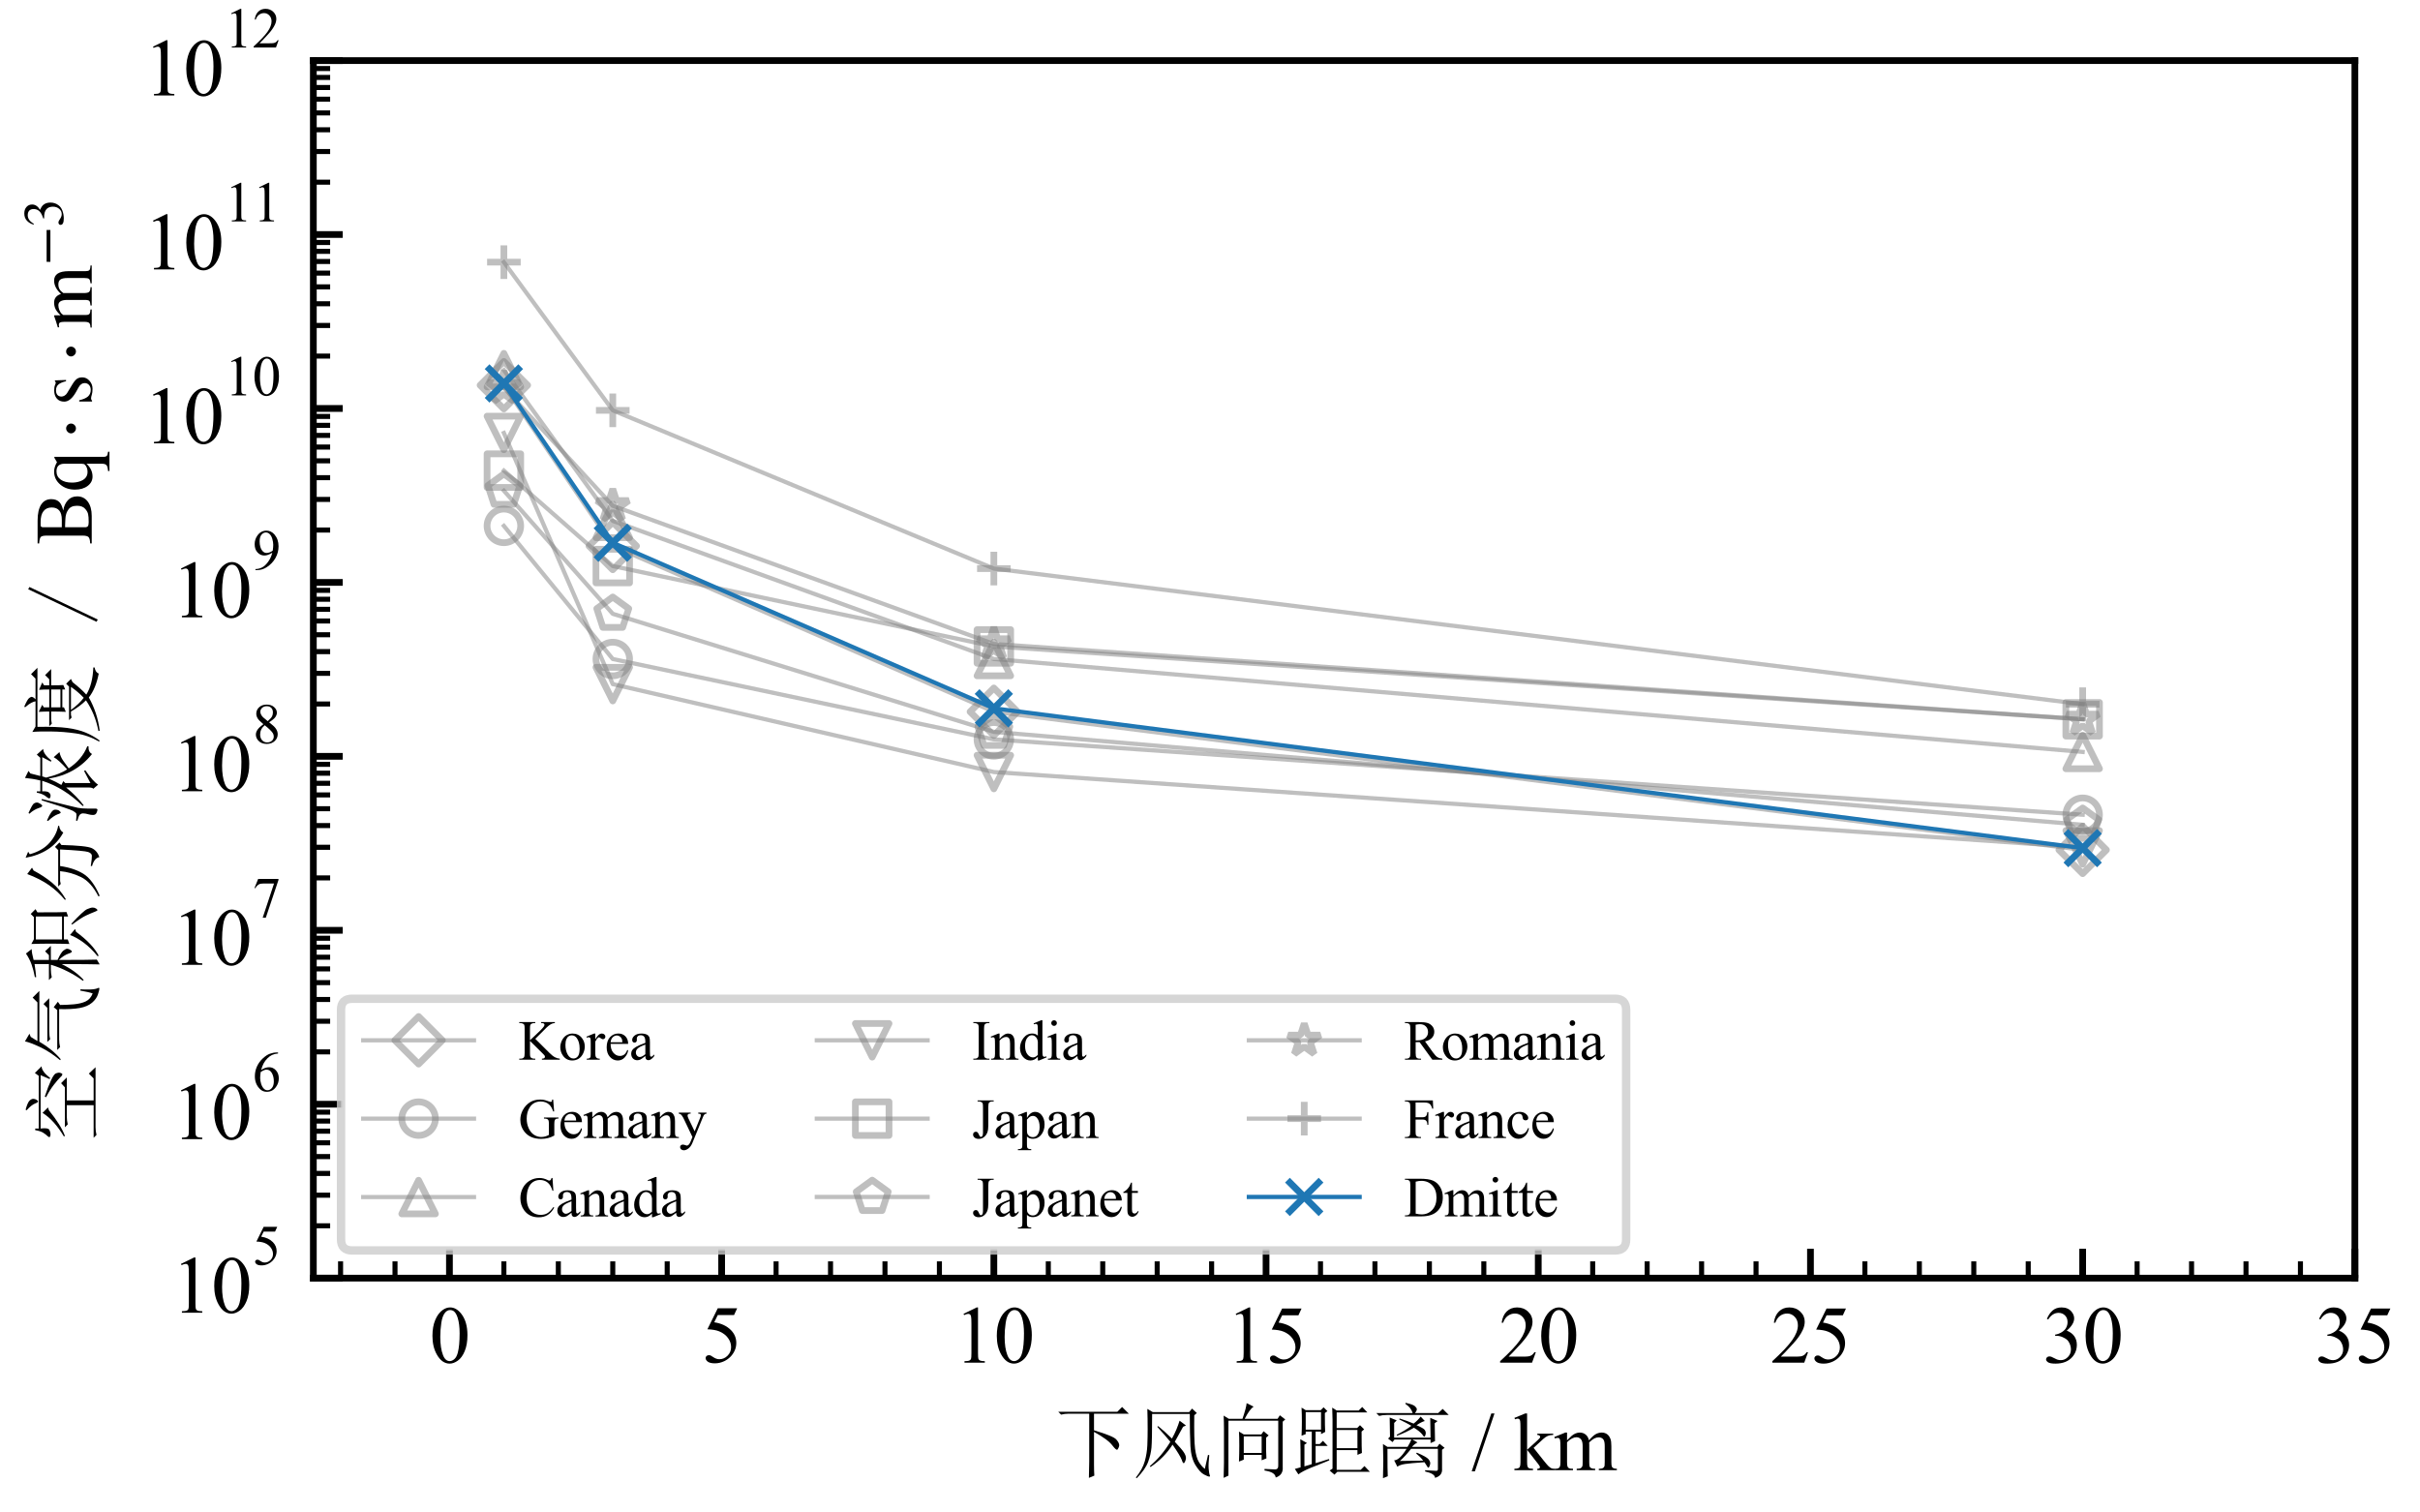 <?xml version="1.0" encoding="utf-8" standalone="no"?>
<!DOCTYPE svg PUBLIC "-//W3C//DTD SVG 1.1//EN"
  "http://www.w3.org/Graphics/SVG/1.1/DTD/svg11.dtd">
<svg xmlns:xlink="http://www.w3.org/1999/xlink" width="288pt" height="180pt" viewBox="0 0 288 180" xmlns="http://www.w3.org/2000/svg" version="1.1">
 <defs>
  <style type="text/css">*{stroke-linejoin: round; stroke-linecap: butt}</style>
 </defs>
 <g id="figure_1">
  <g id="patch_1">
   <path d="M 0 180 
L 288 180 
L 288 0 
L 0 0 
z
" style="fill: #ffffff"/>
  </g>
  <g id="axes_1">
   <g id="patch_2">
    <path d="M 37.29 152.113 
L 280.25 152.113 
L 280.25 7.209 
L 37.29 7.209 
z
" style="fill: #ffffff"/>
   </g>
   <g id="matplotlib.axis_1">
    <g id="xtick_1">
     <g id="line2d_1">
      <defs>
       <path id="mafc6d8abeb" d="M 0 0 
L 0 -3.5 
" style="stroke: #000000; stroke-width: 0.8"/>
      </defs>
      <g>
       <use xlink:href="#mafc6d8abeb" x="53.488" y="152.113" style="stroke: #000000; stroke-width: 0.8"/>
      </g>
     </g>
     <g id="text_1">
      <!-- $\mathdefault{0}$ -->
      <g transform="translate(51.113 162.21) scale(0.095 -0.095)">
       <defs>
        <path id="TimesNewRomanPSMT-30" d="M 231 2094 
Q 231 2819 450 3342 
Q 669 3866 1031 4122 
Q 1313 4325 1613 4325 
Q 2100 4325 2488 3828 
Q 2972 3213 2972 2159 
Q 2972 1422 2759 906 
Q 2547 391 2217 158 
Q 1888 -75 1581 -75 
Q 975 -75 572 641 
Q 231 1244 231 2094 
z
M 844 2016 
Q 844 1141 1059 588 
Q 1238 122 1591 122 
Q 1759 122 1940 273 
Q 2122 425 2216 781 
Q 2359 1319 2359 2297 
Q 2359 3022 2209 3506 
Q 2097 3866 1919 4016 
Q 1791 4119 1609 4119 
Q 1397 4119 1231 3928 
Q 1006 3669 925 3112 
Q 844 2556 844 2016 
z
" transform="scale(0.016)"/>
       </defs>
       <use xlink:href="#TimesNewRomanPSMT-30" transform="translate(0 0.422)"/>
      </g>
     </g>
    </g>
    <g id="xtick_2">
     <g id="line2d_2">
      <g>
       <use xlink:href="#mafc6d8abeb" x="85.882" y="152.113" style="stroke: #000000; stroke-width: 0.8"/>
      </g>
     </g>
     <g id="text_2">
      <!-- $\mathdefault{5}$ -->
      <g transform="translate(83.507 162.21) scale(0.095 -0.095)">
       <defs>
        <path id="TimesNewRomanPSMT-35" d="M 2778 4238 
L 2534 3706 
L 1259 3706 
L 981 3138 
Q 1809 3016 2294 2522 
Q 2709 2097 2709 1522 
Q 2709 1188 2573 903 
Q 2438 619 2231 419 
Q 2025 219 1772 97 
Q 1413 -75 1034 -75 
Q 653 -75 479 54 
Q 306 184 306 341 
Q 306 428 378 495 
Q 450 563 559 563 
Q 641 563 702 538 
Q 763 513 909 409 
Q 1144 247 1384 247 
Q 1750 247 2026 523 
Q 2303 800 2303 1197 
Q 2303 1581 2056 1914 
Q 1809 2247 1375 2428 
Q 1034 2569 447 2591 
L 1259 4238 
L 2778 4238 
z
" transform="scale(0.016)"/>
       </defs>
       <use xlink:href="#TimesNewRomanPSMT-35" transform="translate(0 0.781)"/>
      </g>
     </g>
    </g>
    <g id="xtick_3">
     <g id="line2d_3">
      <g>
       <use xlink:href="#mafc6d8abeb" x="118.277" y="152.113" style="stroke: #000000; stroke-width: 0.8"/>
      </g>
     </g>
     <g id="text_3">
      <!-- $\mathdefault{10}$ -->
      <g transform="translate(113.527 162.21) scale(0.095 -0.095)">
       <defs>
        <path id="TimesNewRomanPSMT-31" d="M 750 3822 
L 1781 4325 
L 1884 4325 
L 1884 747 
Q 1884 391 1914 303 
Q 1944 216 2037 169 
Q 2131 122 2419 116 
L 2419 0 
L 825 0 
L 825 116 
Q 1125 122 1212 167 
Q 1300 213 1334 289 
Q 1369 366 1369 747 
L 1369 3034 
Q 1369 3497 1338 3628 
Q 1316 3728 1258 3775 
Q 1200 3822 1119 3822 
Q 1003 3822 797 3725 
L 750 3822 
z
" transform="scale(0.016)"/>
       </defs>
       <use xlink:href="#TimesNewRomanPSMT-31" transform="translate(0 0.422)"/>
       <use xlink:href="#TimesNewRomanPSMT-30" transform="translate(50 0.422)"/>
      </g>
     </g>
    </g>
    <g id="xtick_4">
     <g id="line2d_4">
      <g>
       <use xlink:href="#mafc6d8abeb" x="150.671" y="152.113" style="stroke: #000000; stroke-width: 0.8"/>
      </g>
     </g>
     <g id="text_4">
      <!-- $\mathdefault{15}$ -->
      <g transform="translate(145.921 162.21) scale(0.095 -0.095)">
       <use xlink:href="#TimesNewRomanPSMT-31" transform="translate(0 0.422)"/>
       <use xlink:href="#TimesNewRomanPSMT-35" transform="translate(50 0.422)"/>
      </g>
     </g>
    </g>
    <g id="xtick_5">
     <g id="line2d_5">
      <g>
       <use xlink:href="#mafc6d8abeb" x="183.066" y="152.113" style="stroke: #000000; stroke-width: 0.8"/>
      </g>
     </g>
     <g id="text_5">
      <!-- $\mathdefault{20}$ -->
      <g transform="translate(178.316 162.21) scale(0.095 -0.095)">
       <defs>
        <path id="TimesNewRomanPSMT-32" d="M 2934 816 
L 2638 0 
L 138 0 
L 138 116 
Q 1241 1122 1691 1759 
Q 2141 2397 2141 2925 
Q 2141 3328 1894 3587 
Q 1647 3847 1303 3847 
Q 991 3847 742 3664 
Q 494 3481 375 3128 
L 259 3128 
Q 338 3706 661 4015 
Q 984 4325 1469 4325 
Q 1984 4325 2329 3994 
Q 2675 3663 2675 3213 
Q 2675 2891 2525 2569 
Q 2294 2063 1775 1497 
Q 997 647 803 472 
L 1909 472 
Q 2247 472 2383 497 
Q 2519 522 2628 598 
Q 2738 675 2819 816 
L 2934 816 
z
" transform="scale(0.016)"/>
       </defs>
       <use xlink:href="#TimesNewRomanPSMT-32" transform="translate(0 0.422)"/>
       <use xlink:href="#TimesNewRomanPSMT-30" transform="translate(50 0.422)"/>
      </g>
     </g>
    </g>
    <g id="xtick_6">
     <g id="line2d_6">
      <g>
       <use xlink:href="#mafc6d8abeb" x="215.461" y="152.113" style="stroke: #000000; stroke-width: 0.8"/>
      </g>
     </g>
     <g id="text_6">
      <!-- $\mathdefault{25}$ -->
      <g transform="translate(210.711 162.21) scale(0.095 -0.095)">
       <use xlink:href="#TimesNewRomanPSMT-32" transform="translate(0 0.422)"/>
       <use xlink:href="#TimesNewRomanPSMT-35" transform="translate(50 0.422)"/>
      </g>
     </g>
    </g>
    <g id="xtick_7">
     <g id="line2d_7">
      <g>
       <use xlink:href="#mafc6d8abeb" x="247.855" y="152.113" style="stroke: #000000; stroke-width: 0.8"/>
      </g>
     </g>
     <g id="text_7">
      <!-- $\mathdefault{30}$ -->
      <g transform="translate(243.105 162.21) scale(0.095 -0.095)">
       <defs>
        <path id="TimesNewRomanPSMT-33" d="M 325 3431 
Q 506 3859 782 4092 
Q 1059 4325 1472 4325 
Q 1981 4325 2253 3994 
Q 2459 3747 2459 3466 
Q 2459 3003 1878 2509 
Q 2269 2356 2469 2072 
Q 2669 1788 2669 1403 
Q 2669 853 2319 450 
Q 1863 -75 997 -75 
Q 569 -75 414 31 
Q 259 138 259 259 
Q 259 350 332 419 
Q 406 488 509 488 
Q 588 488 669 463 
Q 722 447 909 348 
Q 1097 250 1169 231 
Q 1284 197 1416 197 
Q 1734 197 1970 444 
Q 2206 691 2206 1028 
Q 2206 1275 2097 1509 
Q 2016 1684 1919 1775 
Q 1784 1900 1550 2001 
Q 1316 2103 1072 2103 
L 972 2103 
L 972 2197 
Q 1219 2228 1467 2375 
Q 1716 2522 1828 2728 
Q 1941 2934 1941 3181 
Q 1941 3503 1739 3701 
Q 1538 3900 1238 3900 
Q 753 3900 428 3381 
L 325 3431 
z
" transform="scale(0.016)"/>
       </defs>
       <use xlink:href="#TimesNewRomanPSMT-33" transform="translate(0 0.422)"/>
       <use xlink:href="#TimesNewRomanPSMT-30" transform="translate(50 0.422)"/>
      </g>
     </g>
    </g>
    <g id="xtick_8">
     <g id="line2d_8">
      <g>
       <use xlink:href="#mafc6d8abeb" x="280.25" y="152.113" style="stroke: #000000; stroke-width: 0.8"/>
      </g>
     </g>
     <g id="text_8">
      <!-- $\mathdefault{35}$ -->
      <g transform="translate(275.5 162.21) scale(0.095 -0.095)">
       <use xlink:href="#TimesNewRomanPSMT-33" transform="translate(0 0.422)"/>
       <use xlink:href="#TimesNewRomanPSMT-35" transform="translate(50 0.422)"/>
      </g>
     </g>
    </g>
    <g id="xtick_9">
     <g id="line2d_9">
      <defs>
       <path id="m41d84baa62" d="M 0 0 
L 0 -2 
" style="stroke: #000000; stroke-width: 0.6"/>
      </defs>
      <g>
       <use xlink:href="#m41d84baa62" x="40.53" y="152.113" style="stroke: #000000; stroke-width: 0.6"/>
      </g>
     </g>
    </g>
    <g id="xtick_10">
     <g id="line2d_10">
      <g>
       <use xlink:href="#m41d84baa62" x="47.009" y="152.113" style="stroke: #000000; stroke-width: 0.6"/>
      </g>
     </g>
    </g>
    <g id="xtick_11">
     <g id="line2d_11">
      <g>
       <use xlink:href="#m41d84baa62" x="59.966" y="152.113" style="stroke: #000000; stroke-width: 0.6"/>
      </g>
     </g>
    </g>
    <g id="xtick_12">
     <g id="line2d_12">
      <g>
       <use xlink:href="#m41d84baa62" x="66.445" y="152.113" style="stroke: #000000; stroke-width: 0.6"/>
      </g>
     </g>
    </g>
    <g id="xtick_13">
     <g id="line2d_13">
      <g>
       <use xlink:href="#m41d84baa62" x="72.924" y="152.113" style="stroke: #000000; stroke-width: 0.6"/>
      </g>
     </g>
    </g>
    <g id="xtick_14">
     <g id="line2d_14">
      <g>
       <use xlink:href="#m41d84baa62" x="79.403" y="152.113" style="stroke: #000000; stroke-width: 0.6"/>
      </g>
     </g>
    </g>
    <g id="xtick_15">
     <g id="line2d_15">
      <g>
       <use xlink:href="#m41d84baa62" x="92.361" y="152.113" style="stroke: #000000; stroke-width: 0.6"/>
      </g>
     </g>
    </g>
    <g id="xtick_16">
     <g id="line2d_16">
      <g>
       <use xlink:href="#m41d84baa62" x="98.84" y="152.113" style="stroke: #000000; stroke-width: 0.6"/>
      </g>
     </g>
    </g>
    <g id="xtick_17">
     <g id="line2d_17">
      <g>
       <use xlink:href="#m41d84baa62" x="105.319" y="152.113" style="stroke: #000000; stroke-width: 0.6"/>
      </g>
     </g>
    </g>
    <g id="xtick_18">
     <g id="line2d_18">
      <g>
       <use xlink:href="#m41d84baa62" x="111.798" y="152.113" style="stroke: #000000; stroke-width: 0.6"/>
      </g>
     </g>
    </g>
    <g id="xtick_19">
     <g id="line2d_19">
      <g>
       <use xlink:href="#m41d84baa62" x="124.756" y="152.113" style="stroke: #000000; stroke-width: 0.6"/>
      </g>
     </g>
    </g>
    <g id="xtick_20">
     <g id="line2d_20">
      <g>
       <use xlink:href="#m41d84baa62" x="131.235" y="152.113" style="stroke: #000000; stroke-width: 0.6"/>
      </g>
     </g>
    </g>
    <g id="xtick_21">
     <g id="line2d_21">
      <g>
       <use xlink:href="#m41d84baa62" x="137.714" y="152.113" style="stroke: #000000; stroke-width: 0.6"/>
      </g>
     </g>
    </g>
    <g id="xtick_22">
     <g id="line2d_22">
      <g>
       <use xlink:href="#m41d84baa62" x="144.192" y="152.113" style="stroke: #000000; stroke-width: 0.6"/>
      </g>
     </g>
    </g>
    <g id="xtick_23">
     <g id="line2d_23">
      <g>
       <use xlink:href="#m41d84baa62" x="157.15" y="152.113" style="stroke: #000000; stroke-width: 0.6"/>
      </g>
     </g>
    </g>
    <g id="xtick_24">
     <g id="line2d_24">
      <g>
       <use xlink:href="#m41d84baa62" x="163.629" y="152.113" style="stroke: #000000; stroke-width: 0.6"/>
      </g>
     </g>
    </g>
    <g id="xtick_25">
     <g id="line2d_25">
      <g>
       <use xlink:href="#m41d84baa62" x="170.108" y="152.113" style="stroke: #000000; stroke-width: 0.6"/>
      </g>
     </g>
    </g>
    <g id="xtick_26">
     <g id="line2d_26">
      <g>
       <use xlink:href="#m41d84baa62" x="176.587" y="152.113" style="stroke: #000000; stroke-width: 0.6"/>
      </g>
     </g>
    </g>
    <g id="xtick_27">
     <g id="line2d_27">
      <g>
       <use xlink:href="#m41d84baa62" x="189.545" y="152.113" style="stroke: #000000; stroke-width: 0.6"/>
      </g>
     </g>
    </g>
    <g id="xtick_28">
     <g id="line2d_28">
      <g>
       <use xlink:href="#m41d84baa62" x="196.024" y="152.113" style="stroke: #000000; stroke-width: 0.6"/>
      </g>
     </g>
    </g>
    <g id="xtick_29">
     <g id="line2d_29">
      <g>
       <use xlink:href="#m41d84baa62" x="202.503" y="152.113" style="stroke: #000000; stroke-width: 0.6"/>
      </g>
     </g>
    </g>
    <g id="xtick_30">
     <g id="line2d_30">
      <g>
       <use xlink:href="#m41d84baa62" x="208.982" y="152.113" style="stroke: #000000; stroke-width: 0.6"/>
      </g>
     </g>
    </g>
    <g id="xtick_31">
     <g id="line2d_31">
      <g>
       <use xlink:href="#m41d84baa62" x="221.939" y="152.113" style="stroke: #000000; stroke-width: 0.6"/>
      </g>
     </g>
    </g>
    <g id="xtick_32">
     <g id="line2d_32">
      <g>
       <use xlink:href="#m41d84baa62" x="228.418" y="152.113" style="stroke: #000000; stroke-width: 0.6"/>
      </g>
     </g>
    </g>
    <g id="xtick_33">
     <g id="line2d_33">
      <g>
       <use xlink:href="#m41d84baa62" x="234.897" y="152.113" style="stroke: #000000; stroke-width: 0.6"/>
      </g>
     </g>
    </g>
    <g id="xtick_34">
     <g id="line2d_34">
      <g>
       <use xlink:href="#m41d84baa62" x="241.376" y="152.113" style="stroke: #000000; stroke-width: 0.6"/>
      </g>
     </g>
    </g>
    <g id="xtick_35">
     <g id="line2d_35">
      <g>
       <use xlink:href="#m41d84baa62" x="254.334" y="152.113" style="stroke: #000000; stroke-width: 0.6"/>
      </g>
     </g>
    </g>
    <g id="xtick_36">
     <g id="line2d_36">
      <g>
       <use xlink:href="#m41d84baa62" x="260.813" y="152.113" style="stroke: #000000; stroke-width: 0.6"/>
      </g>
     </g>
    </g>
    <g id="xtick_37">
     <g id="line2d_37">
      <g>
       <use xlink:href="#m41d84baa62" x="267.292" y="152.113" style="stroke: #000000; stroke-width: 0.6"/>
      </g>
     </g>
    </g>
    <g id="xtick_38">
     <g id="line2d_38">
      <g>
       <use xlink:href="#m41d84baa62" x="273.771" y="152.113" style="stroke: #000000; stroke-width: 0.6"/>
      </g>
     </g>
    </g>
    <g id="text_9">
     <!-- 下风向距离 / km -->
     <g transform="translate(125.256 174.968) scale(0.095 -0.095)">
      <defs>
       <path id="SimSun-4e0b" d="M 450 4575 
L 5075 4575 
L 5450 4950 
L 5975 4425 
L 3250 4425 
L 3250 3125 
Q 4750 2675 4987 2412 
Q 5225 2150 5225 1950 
Q 5225 1875 5162 1737 
Q 5100 1600 5050 1600 
Q 4950 1600 4700 1925 
Q 4350 2400 3250 3000 
L 3250 450 
Q 3250 -75 3275 -425 
L 2850 -600 
Q 2875 325 2875 675 
L 2875 4425 
L 1275 4425 
Q 950 4425 675 4350 
L 450 4575 
z
" transform="scale(0.016)"/>
       <path id="SimSun-98ce" d="M 3700 3875 
L 4200 3500 
L 3975 3400 
Q 3700 2900 3325 2225 
Q 3850 1675 4025 1412 
Q 4200 1150 4200 950 
Q 4200 850 4137 700 
Q 4075 550 4025 550 
Q 3950 550 3875 800 
Q 3725 1175 3150 2000 
Q 2500 975 1425 250 
L 1375 325 
Q 2300 1100 2975 2225 
Q 2675 2600 1950 3400 
L 2025 3450 
Q 2550 3025 3100 2475 
Q 3300 2825 3450 3187 
Q 3600 3550 3700 3875 
z
M 5675 100 
L 5925 1200 
L 6025 1175 
Q 5950 500 5975 137 
Q 6000 -225 6075 -425 
Q 6100 -500 6025 -500 
Q 5925 -500 5612 -337 
Q 5300 -175 4950 387 
Q 4600 950 4550 1875 
Q 4500 2800 4500 4400 
L 1550 4400 
Q 1550 2325 1500 1775 
Q 1450 1225 1237 650 
Q 1025 75 350 -625 
L 275 -575 
Q 800 75 975 700 
Q 1150 1325 1175 1962 
Q 1200 2600 1200 3225 
Q 1200 4025 1175 4800 
L 1600 4550 
L 4450 4550 
L 4675 4825 
L 5050 4475 
L 4850 4300 
Q 4825 2375 4912 1687 
Q 5000 1000 5200 662 
Q 5400 325 5675 100 
z
" transform="scale(0.016)"/>
       <path id="SimSun-5411" d="M 2475 2650 
L 2475 1350 
L 3875 1350 
L 3875 2650 
L 2475 2650 
z
M 4100 100 
Q 4600 75 4900 62 
Q 5200 50 5175 400 
L 5175 3875 
L 1275 3875 
L 1275 -425 
L 900 -600 
Q 925 125 925 575 
L 925 3250 
Q 925 3775 900 4275 
L 1300 4025 
L 2375 4025 
Q 2675 4900 2700 5250 
L 3250 4975 
Q 2950 4800 2550 4025 
L 5125 4025 
L 5300 4300 
L 5725 3975 
L 5525 3800 
L 5525 250 
Q 5575 -375 4975 -575 
Q 4950 -150 4100 -25 
L 4100 100 
z
M 4225 1525 
Q 4225 1325 4250 925 
L 3875 775 
L 3875 1200 
L 2475 1200 
L 2475 825 
L 2100 675 
Q 2125 1300 2125 1950 
Q 2125 2600 2100 3025 
L 2475 2800 
L 3850 2800 
L 4025 3050 
L 4425 2725 
L 4225 2550 
L 4225 1525 
z
" transform="scale(0.016)"/>
       <path id="SimSun-8ddd" d="M 1075 4550 
L 1075 3175 
L 2275 3175 
L 2275 4550 
L 1075 4550 
z
M 1850 550 
L 2900 875 
L 2925 775 
Q 2150 450 1500 200 
Q 825 -75 500 -325 
L 225 100 
L 675 225 
Q 675 1900 650 2425 
L 1175 2125 
L 975 2000 
L 975 300 
L 1550 475 
L 1550 3025 
L 1075 3025 
L 1075 2825 
L 750 2700 
Q 775 3250 775 3812 
Q 775 4375 750 4900 
L 1075 4700 
L 2250 4700 
L 2475 4925 
L 2775 4625 
L 2575 4475 
Q 2575 3350 2600 3000 
L 2275 2825 
L 2275 3025 
L 1850 3025 
L 1850 2050 
L 2175 2050 
L 2425 2300 
L 2800 1900 
L 1850 1900 
L 1850 550 
z
M 5450 3025 
Q 5450 1650 5475 1350 
L 5125 1200 
L 5125 1575 
L 3500 1575 
L 3500 25 
L 5375 25 
L 5675 325 
L 6100 -125 
L 3550 -125 
L 3325 -350 
L 2950 -25 
L 3175 125 
L 3175 3975 
Q 3175 4350 3150 4900 
L 3500 4675 
L 5225 4675 
L 5500 4950 
L 5900 4525 
L 3500 4525 
L 3500 3300 
L 5100 3300 
L 5325 3525 
L 5650 3200 
L 5450 3025 
z
M 3500 3150 
L 3500 1725 
L 5125 1725 
L 5125 3150 
L 3500 3150 
z
" transform="scale(0.016)"/>
       <path id="SimSun-79bb" d="M 2625 5200 
L 2650 5275 
Q 3225 5150 3375 5012 
Q 3525 4875 3525 4775 
Q 3525 4650 3375 4475 
L 5200 4475 
L 5550 4800 
L 6025 4325 
L 1175 4325 
Q 850 4325 575 4250 
L 350 4475 
L 3200 4475 
Q 3125 4700 3000 4862 
Q 2875 5025 2625 5200 
z
M 2200 725 
L 4025 750 
Q 3775 1075 3475 1300 
L 3525 1375 
Q 4275 1050 4425 875 
Q 4575 700 4575 550 
Q 4575 450 4525 325 
Q 4475 200 4425 200 
Q 4375 200 4350 275 
Q 4250 425 4125 625 
Q 3000 550 2600 487 
Q 2200 425 2000 275 
L 1750 775 
Q 1950 775 2187 987 
Q 2425 1200 2725 1675 
L 1225 1675 
Q 1225 -200 1250 -475 
L 875 -625 
Q 900 200 900 737 
Q 900 1275 875 2050 
L 1225 1825 
L 2800 1825 
Q 3000 2150 3100 2400 
L 1775 2400 
L 1625 2200 
L 1275 2475 
L 1425 2625 
Q 1425 3250 1400 4125 
L 1950 3900 
L 1750 3700 
L 1750 2550 
L 4600 2550 
Q 4600 3100 4575 4100 
L 5150 3850 
L 4925 3675 
Q 4950 2500 4950 2275 
L 4600 2125 
L 4600 2400 
L 3175 2400 
L 3575 2175 
Q 3275 2000 3150 1825 
L 5125 1825 
L 5300 2075 
L 5700 1750 
L 5500 1600 
L 5500 125 
Q 5550 -425 4950 -600 
Q 4950 -275 4175 -100 
L 4175 0 
Q 4900 -50 5037 -50 
Q 5175 -50 5175 75 
L 5175 1675 
L 3075 1675 
Q 2625 1100 2200 725 
z
M 3275 3650 
Q 3625 3925 3825 4200 
L 4150 3850 
Q 3925 3800 3500 3525 
Q 4025 3300 4125 3175 
Q 4225 3050 4225 2900 
Q 4225 2825 4187 2725 
Q 4150 2625 4125 2625 
Q 4050 2625 3950 2800 
Q 3750 3050 3300 3325 
Q 2675 2950 1975 2700 
L 1950 2775 
Q 2600 3100 3100 3475 
Q 2725 3700 2150 3975 
L 2175 4050 
Q 2750 3875 3275 3650 
z
" transform="scale(0.016)"/>
       <path id="TimesNewRomanPSMT-20" transform="scale(0.016)"/>
       <path id="TimesNewRomanPSMT-2f" d="M 1794 4444 
L 259 -88 
L 9 -88 
L 1544 4444 
L 1794 4444 
z
" transform="scale(0.016)"/>
       <path id="TimesNewRomanPSMT-6b" d="M 1047 4444 
L 1047 1597 
L 1775 2259 
Q 2006 2472 2044 2528 
Q 2069 2566 2069 2603 
Q 2069 2666 2017 2711 
Q 1966 2756 1847 2763 
L 1847 2863 
L 3091 2863 
L 3091 2763 
Q 2834 2756 2664 2684 
Q 2494 2613 2291 2428 
L 1556 1750 
L 2291 822 
Q 2597 438 2703 334 
Q 2853 188 2966 144 
Q 3044 113 3238 113 
L 3238 0 
L 1847 0 
L 1847 113 
Q 1966 116 2008 148 
Q 2050 181 2050 241 
Q 2050 313 1925 472 
L 1047 1594 
L 1047 644 
Q 1047 366 1086 278 
Q 1125 191 1197 153 
Q 1269 116 1509 113 
L 1509 0 
L 53 0 
L 53 113 
Q 272 113 381 166 
Q 447 200 481 272 
Q 528 375 528 628 
L 528 3234 
Q 528 3731 506 3842 
Q 484 3953 434 3995 
Q 384 4038 303 4038 
Q 238 4038 106 3984 
L 53 4094 
L 903 4444 
L 1047 4444 
z
" transform="scale(0.016)"/>
       <path id="TimesNewRomanPSMT-6d" d="M 1050 2338 
Q 1363 2650 1419 2697 
Q 1559 2816 1721 2881 
Q 1884 2947 2044 2947 
Q 2313 2947 2506 2790 
Q 2700 2634 2766 2338 
Q 3088 2713 3309 2830 
Q 3531 2947 3766 2947 
Q 3994 2947 4170 2830 
Q 4347 2713 4450 2447 
Q 4519 2266 4519 1878 
L 4519 647 
Q 4519 378 4559 278 
Q 4591 209 4675 161 
Q 4759 113 4950 113 
L 4950 0 
L 3538 0 
L 3538 113 
L 3597 113 
Q 3781 113 3884 184 
Q 3956 234 3988 344 
Q 4000 397 4000 647 
L 4000 1878 
Q 4000 2228 3916 2372 
Q 3794 2572 3525 2572 
Q 3359 2572 3192 2489 
Q 3025 2406 2788 2181 
L 2781 2147 
L 2788 2013 
L 2788 647 
Q 2788 353 2820 281 
Q 2853 209 2943 161 
Q 3034 113 3253 113 
L 3253 0 
L 1806 0 
L 1806 113 
Q 2044 113 2133 169 
Q 2222 225 2256 338 
Q 2272 391 2272 647 
L 2272 1878 
Q 2272 2228 2169 2381 
Q 2031 2581 1784 2581 
Q 1616 2581 1450 2491 
Q 1191 2353 1050 2181 
L 1050 647 
Q 1050 366 1089 281 
Q 1128 197 1204 155 
Q 1281 113 1516 113 
L 1516 0 
L 100 0 
L 100 113 
Q 297 113 375 155 
Q 453 197 493 289 
Q 534 381 534 647 
L 534 1741 
Q 534 2213 506 2350 
Q 484 2453 437 2492 
Q 391 2531 309 2531 
Q 222 2531 100 2484 
L 53 2597 
L 916 2947 
L 1050 2947 
L 1050 2338 
z
" transform="scale(0.016)"/>
      </defs>
      <use xlink:href="#SimSun-4e0b"/>
      <use xlink:href="#SimSun-98ce" x="100"/>
      <use xlink:href="#SimSun-5411" x="200"/>
      <use xlink:href="#SimSun-8ddd" x="300"/>
      <use xlink:href="#SimSun-79bb" x="400"/>
      <use xlink:href="#TimesNewRomanPSMT-20" x="500"/>
      <use xlink:href="#TimesNewRomanPSMT-2f" x="525"/>
      <use xlink:href="#TimesNewRomanPSMT-20" x="552.783"/>
      <use xlink:href="#TimesNewRomanPSMT-6b" x="577.783"/>
      <use xlink:href="#TimesNewRomanPSMT-6d" x="627.783"/>
     </g>
    </g>
   </g>
   <g id="matplotlib.axis_2">
    <g id="ytick_1">
     <g id="line2d_39">
      <defs>
       <path id="me580291ad7" d="M 0 0 
L 3.5 0 
" style="stroke: #000000; stroke-width: 0.8"/>
      </defs>
      <g>
       <use xlink:href="#me580291ad7" x="37.29" y="152.113" style="stroke: #000000; stroke-width: 0.8"/>
      </g>
     </g>
     <g id="text_10">
      <!-- $\mathdefault{10^{5}}$ -->
      <g transform="translate(20.395 156.275) scale(0.095 -0.095)">
       <use xlink:href="#TimesNewRomanPSMT-31" transform="translate(0 0.534)"/>
       <use xlink:href="#TimesNewRomanPSMT-30" transform="translate(50 0.534)"/>
       <use xlink:href="#TimesNewRomanPSMT-35" transform="translate(101.503 60.647) scale(0.7)"/>
      </g>
     </g>
    </g>
    <g id="ytick_2">
     <g id="line2d_40">
      <g>
       <use xlink:href="#me580291ad7" x="37.29" y="131.413" style="stroke: #000000; stroke-width: 0.8"/>
      </g>
     </g>
     <g id="text_11">
      <!-- $\mathdefault{10^{6}}$ -->
      <g transform="translate(20.395 135.622) scale(0.095 -0.095)">
       <defs>
        <path id="TimesNewRomanPSMT-36" d="M 2869 4325 
L 2869 4209 
Q 2456 4169 2195 4045 
Q 1934 3922 1679 3669 
Q 1425 3416 1258 3105 
Q 1091 2794 978 2366 
Q 1428 2675 1881 2675 
Q 2316 2675 2634 2325 
Q 2953 1975 2953 1425 
Q 2953 894 2631 456 
Q 2244 -75 1606 -75 
Q 1172 -75 869 213 
Q 275 772 275 1663 
Q 275 2231 503 2743 
Q 731 3256 1154 3653 
Q 1578 4050 1965 4187 
Q 2353 4325 2688 4325 
L 2869 4325 
z
M 925 2138 
Q 869 1716 869 1456 
Q 869 1156 980 804 
Q 1091 453 1309 247 
Q 1469 100 1697 100 
Q 1969 100 2183 356 
Q 2397 613 2397 1088 
Q 2397 1622 2184 2012 
Q 1972 2403 1581 2403 
Q 1463 2403 1327 2353 
Q 1191 2303 925 2138 
z
" transform="scale(0.016)"/>
       </defs>
       <use xlink:href="#TimesNewRomanPSMT-31" transform="translate(0 0.583)"/>
       <use xlink:href="#TimesNewRomanPSMT-30" transform="translate(50 0.583)"/>
       <use xlink:href="#TimesNewRomanPSMT-36" transform="translate(101.503 60.695) scale(0.7)"/>
      </g>
     </g>
    </g>
    <g id="ytick_3">
     <g id="line2d_41">
      <g>
       <use xlink:href="#me580291ad7" x="37.29" y="110.712" style="stroke: #000000; stroke-width: 0.8"/>
      </g>
     </g>
     <g id="text_12">
      <!-- $\mathdefault{10^{7}}$ -->
      <g transform="translate(20.395 114.874) scale(0.095 -0.095)">
       <defs>
        <path id="TimesNewRomanPSMT-37" d="M 644 4238 
L 2916 4238 
L 2916 4119 
L 1503 -88 
L 1153 -88 
L 2419 3728 
L 1253 3728 
Q 900 3728 750 3644 
Q 488 3500 328 3200 
L 238 3234 
L 644 4238 
z
" transform="scale(0.016)"/>
       </defs>
       <use xlink:href="#TimesNewRomanPSMT-31" transform="translate(0 0.534)"/>
       <use xlink:href="#TimesNewRomanPSMT-30" transform="translate(50 0.534)"/>
       <use xlink:href="#TimesNewRomanPSMT-37" transform="translate(101.503 60.647) scale(0.7)"/>
      </g>
     </g>
    </g>
    <g id="ytick_4">
     <g id="line2d_42">
      <g>
       <use xlink:href="#me580291ad7" x="37.29" y="90.012" style="stroke: #000000; stroke-width: 0.8"/>
      </g>
     </g>
     <g id="text_13">
      <!-- $\mathdefault{10^{8}}$ -->
      <g transform="translate(20.395 94.22) scale(0.095 -0.095)">
       <defs>
        <path id="TimesNewRomanPSMT-38" d="M 1228 2134 
Q 725 2547 579 2797 
Q 434 3047 434 3316 
Q 434 3728 753 4026 
Q 1072 4325 1600 4325 
Q 2113 4325 2425 4047 
Q 2738 3769 2738 3413 
Q 2738 3175 2569 2928 
Q 2400 2681 1866 2347 
Q 2416 1922 2594 1678 
Q 2831 1359 2831 1006 
Q 2831 559 2490 242 
Q 2150 -75 1597 -75 
Q 994 -75 656 303 
Q 388 606 388 966 
Q 388 1247 577 1523 
Q 766 1800 1228 2134 
z
M 1719 2469 
Q 2094 2806 2194 3001 
Q 2294 3197 2294 3444 
Q 2294 3772 2109 3958 
Q 1925 4144 1606 4144 
Q 1288 4144 1088 3959 
Q 888 3775 888 3528 
Q 888 3366 970 3203 
Q 1053 3041 1206 2894 
L 1719 2469 
z
M 1375 2016 
Q 1116 1797 991 1539 
Q 866 1281 866 981 
Q 866 578 1086 336 
Q 1306 94 1647 94 
Q 1984 94 2187 284 
Q 2391 475 2391 747 
Q 2391 972 2272 1150 
Q 2050 1481 1375 2016 
z
" transform="scale(0.016)"/>
       </defs>
       <use xlink:href="#TimesNewRomanPSMT-31" transform="translate(0 0.583)"/>
       <use xlink:href="#TimesNewRomanPSMT-30" transform="translate(50 0.583)"/>
       <use xlink:href="#TimesNewRomanPSMT-38" transform="translate(101.503 60.695) scale(0.7)"/>
      </g>
     </g>
    </g>
    <g id="ytick_5">
     <g id="line2d_43">
      <g>
       <use xlink:href="#me580291ad7" x="37.29" y="69.311" style="stroke: #000000; stroke-width: 0.8"/>
      </g>
     </g>
     <g id="text_14">
      <!-- $\mathdefault{10^{9}}$ -->
      <g transform="translate(20.395 73.52) scale(0.095 -0.095)">
       <defs>
        <path id="TimesNewRomanPSMT-39" d="M 338 -88 
L 338 28 
Q 744 34 1094 217 
Q 1444 400 1770 856 
Q 2097 1313 2225 1859 
Q 1734 1544 1338 1544 
Q 891 1544 572 1889 
Q 253 2234 253 2806 
Q 253 3363 572 3797 
Q 956 4325 1575 4325 
Q 2097 4325 2469 3894 
Q 2925 3359 2925 2575 
Q 2925 1869 2578 1258 
Q 2231 647 1613 244 
Q 1109 -88 516 -88 
L 338 -88 
z
M 2275 2091 
Q 2331 2497 2331 2741 
Q 2331 3044 2228 3395 
Q 2125 3747 1936 3934 
Q 1747 4122 1506 4122 
Q 1228 4122 1018 3872 
Q 809 3622 809 3128 
Q 809 2469 1088 2097 
Q 1291 1828 1588 1828 
Q 1731 1828 1928 1897 
Q 2125 1966 2275 2091 
z
" transform="scale(0.016)"/>
       </defs>
       <use xlink:href="#TimesNewRomanPSMT-31" transform="translate(0 0.583)"/>
       <use xlink:href="#TimesNewRomanPSMT-30" transform="translate(50 0.583)"/>
       <use xlink:href="#TimesNewRomanPSMT-39" transform="translate(101.503 60.695) scale(0.7)"/>
      </g>
     </g>
    </g>
    <g id="ytick_6">
     <g id="line2d_44">
      <g>
       <use xlink:href="#me580291ad7" x="37.29" y="48.61" style="stroke: #000000; stroke-width: 0.8"/>
      </g>
     </g>
     <g id="text_15">
      <!-- $\mathdefault{10^{10}}$ -->
      <g transform="translate(17.07 52.819) scale(0.095 -0.095)">
       <use xlink:href="#TimesNewRomanPSMT-31" transform="translate(0 0.583)"/>
       <use xlink:href="#TimesNewRomanPSMT-30" transform="translate(50 0.583)"/>
       <use xlink:href="#TimesNewRomanPSMT-31" transform="translate(101.503 60.695) scale(0.7)"/>
       <use xlink:href="#TimesNewRomanPSMT-30" transform="translate(136.503 60.695) scale(0.7)"/>
      </g>
     </g>
    </g>
    <g id="ytick_7">
     <g id="line2d_45">
      <g>
       <use xlink:href="#me580291ad7" x="37.29" y="27.91" style="stroke: #000000; stroke-width: 0.8"/>
      </g>
     </g>
     <g id="text_16">
      <!-- $\mathdefault{10^{11}}$ -->
      <g transform="translate(17.07 32.119) scale(0.095 -0.095)">
       <use xlink:href="#TimesNewRomanPSMT-31" transform="translate(0 0.583)"/>
       <use xlink:href="#TimesNewRomanPSMT-30" transform="translate(50 0.583)"/>
       <use xlink:href="#TimesNewRomanPSMT-31" transform="translate(101.503 60.695) scale(0.7)"/>
       <use xlink:href="#TimesNewRomanPSMT-31" transform="translate(136.503 60.695) scale(0.7)"/>
      </g>
     </g>
    </g>
    <g id="ytick_8">
     <g id="line2d_46">
      <g>
       <use xlink:href="#me580291ad7" x="37.29" y="7.209" style="stroke: #000000; stroke-width: 0.8"/>
      </g>
     </g>
     <g id="text_17">
      <!-- $\mathdefault{10^{12}}$ -->
      <g transform="translate(17.07 11.418) scale(0.095 -0.095)">
       <use xlink:href="#TimesNewRomanPSMT-31" transform="translate(0 0.583)"/>
       <use xlink:href="#TimesNewRomanPSMT-30" transform="translate(50 0.583)"/>
       <use xlink:href="#TimesNewRomanPSMT-31" transform="translate(101.503 60.695) scale(0.7)"/>
       <use xlink:href="#TimesNewRomanPSMT-32" transform="translate(136.503 60.695) scale(0.7)"/>
      </g>
     </g>
    </g>
    <g id="ytick_9">
     <g id="line2d_47">
      <defs>
       <path id="m255fd3ff1d" d="M 0 0 
L 2 0 
" style="stroke: #000000; stroke-width: 0.6"/>
      </defs>
      <g>
       <use xlink:href="#m255fd3ff1d" x="37.29" y="145.882" style="stroke: #000000; stroke-width: 0.6"/>
      </g>
     </g>
    </g>
    <g id="ytick_10">
     <g id="line2d_48">
      <g>
       <use xlink:href="#m255fd3ff1d" x="37.29" y="142.237" style="stroke: #000000; stroke-width: 0.6"/>
      </g>
     </g>
    </g>
    <g id="ytick_11">
     <g id="line2d_49">
      <g>
       <use xlink:href="#m255fd3ff1d" x="37.29" y="139.65" style="stroke: #000000; stroke-width: 0.6"/>
      </g>
     </g>
    </g>
    <g id="ytick_12">
     <g id="line2d_50">
      <g>
       <use xlink:href="#m255fd3ff1d" x="37.29" y="137.644" style="stroke: #000000; stroke-width: 0.6"/>
      </g>
     </g>
    </g>
    <g id="ytick_13">
     <g id="line2d_51">
      <g>
       <use xlink:href="#m255fd3ff1d" x="37.29" y="136.005" style="stroke: #000000; stroke-width: 0.6"/>
      </g>
     </g>
    </g>
    <g id="ytick_14">
     <g id="line2d_52">
      <g>
       <use xlink:href="#m255fd3ff1d" x="37.29" y="134.619" style="stroke: #000000; stroke-width: 0.6"/>
      </g>
     </g>
    </g>
    <g id="ytick_15">
     <g id="line2d_53">
      <g>
       <use xlink:href="#m255fd3ff1d" x="37.29" y="133.419" style="stroke: #000000; stroke-width: 0.6"/>
      </g>
     </g>
    </g>
    <g id="ytick_16">
     <g id="line2d_54">
      <g>
       <use xlink:href="#m255fd3ff1d" x="37.29" y="132.36" style="stroke: #000000; stroke-width: 0.6"/>
      </g>
     </g>
    </g>
    <g id="ytick_17">
     <g id="line2d_55">
      <g>
       <use xlink:href="#m255fd3ff1d" x="37.29" y="125.181" style="stroke: #000000; stroke-width: 0.6"/>
      </g>
     </g>
    </g>
    <g id="ytick_18">
     <g id="line2d_56">
      <g>
       <use xlink:href="#m255fd3ff1d" x="37.29" y="121.536" style="stroke: #000000; stroke-width: 0.6"/>
      </g>
     </g>
    </g>
    <g id="ytick_19">
     <g id="line2d_57">
      <g>
       <use xlink:href="#m255fd3ff1d" x="37.29" y="118.95" style="stroke: #000000; stroke-width: 0.6"/>
      </g>
     </g>
    </g>
    <g id="ytick_20">
     <g id="line2d_58">
      <g>
       <use xlink:href="#m255fd3ff1d" x="37.29" y="116.944" style="stroke: #000000; stroke-width: 0.6"/>
      </g>
     </g>
    </g>
    <g id="ytick_21">
     <g id="line2d_59">
      <g>
       <use xlink:href="#m255fd3ff1d" x="37.29" y="115.305" style="stroke: #000000; stroke-width: 0.6"/>
      </g>
     </g>
    </g>
    <g id="ytick_22">
     <g id="line2d_60">
      <g>
       <use xlink:href="#m255fd3ff1d" x="37.29" y="113.919" style="stroke: #000000; stroke-width: 0.6"/>
      </g>
     </g>
    </g>
    <g id="ytick_23">
     <g id="line2d_61">
      <g>
       <use xlink:href="#m255fd3ff1d" x="37.29" y="112.718" style="stroke: #000000; stroke-width: 0.6"/>
      </g>
     </g>
    </g>
    <g id="ytick_24">
     <g id="line2d_62">
      <g>
       <use xlink:href="#m255fd3ff1d" x="37.29" y="111.659" style="stroke: #000000; stroke-width: 0.6"/>
      </g>
     </g>
    </g>
    <g id="ytick_25">
     <g id="line2d_63">
      <g>
       <use xlink:href="#m255fd3ff1d" x="37.29" y="104.481" style="stroke: #000000; stroke-width: 0.6"/>
      </g>
     </g>
    </g>
    <g id="ytick_26">
     <g id="line2d_64">
      <g>
       <use xlink:href="#m255fd3ff1d" x="37.29" y="100.835" style="stroke: #000000; stroke-width: 0.6"/>
      </g>
     </g>
    </g>
    <g id="ytick_27">
     <g id="line2d_65">
      <g>
       <use xlink:href="#m255fd3ff1d" x="37.29" y="98.249" style="stroke: #000000; stroke-width: 0.6"/>
      </g>
     </g>
    </g>
    <g id="ytick_28">
     <g id="line2d_66">
      <g>
       <use xlink:href="#m255fd3ff1d" x="37.29" y="96.243" style="stroke: #000000; stroke-width: 0.6"/>
      </g>
     </g>
    </g>
    <g id="ytick_29">
     <g id="line2d_67">
      <g>
       <use xlink:href="#m255fd3ff1d" x="37.29" y="94.604" style="stroke: #000000; stroke-width: 0.6"/>
      </g>
     </g>
    </g>
    <g id="ytick_30">
     <g id="line2d_68">
      <g>
       <use xlink:href="#m255fd3ff1d" x="37.29" y="93.218" style="stroke: #000000; stroke-width: 0.6"/>
      </g>
     </g>
    </g>
    <g id="ytick_31">
     <g id="line2d_69">
      <g>
       <use xlink:href="#m255fd3ff1d" x="37.29" y="92.018" style="stroke: #000000; stroke-width: 0.6"/>
      </g>
     </g>
    </g>
    <g id="ytick_32">
     <g id="line2d_70">
      <g>
       <use xlink:href="#m255fd3ff1d" x="37.29" y="90.959" style="stroke: #000000; stroke-width: 0.6"/>
      </g>
     </g>
    </g>
    <g id="ytick_33">
     <g id="line2d_71">
      <g>
       <use xlink:href="#m255fd3ff1d" x="37.29" y="83.78" style="stroke: #000000; stroke-width: 0.6"/>
      </g>
     </g>
    </g>
    <g id="ytick_34">
     <g id="line2d_72">
      <g>
       <use xlink:href="#m255fd3ff1d" x="37.29" y="80.135" style="stroke: #000000; stroke-width: 0.6"/>
      </g>
     </g>
    </g>
    <g id="ytick_35">
     <g id="line2d_73">
      <g>
       <use xlink:href="#m255fd3ff1d" x="37.29" y="77.549" style="stroke: #000000; stroke-width: 0.6"/>
      </g>
     </g>
    </g>
    <g id="ytick_36">
     <g id="line2d_74">
      <g>
       <use xlink:href="#m255fd3ff1d" x="37.29" y="75.542" style="stroke: #000000; stroke-width: 0.6"/>
      </g>
     </g>
    </g>
    <g id="ytick_37">
     <g id="line2d_75">
      <g>
       <use xlink:href="#m255fd3ff1d" x="37.29" y="73.903" style="stroke: #000000; stroke-width: 0.6"/>
      </g>
     </g>
    </g>
    <g id="ytick_38">
     <g id="line2d_76">
      <g>
       <use xlink:href="#m255fd3ff1d" x="37.29" y="72.517" style="stroke: #000000; stroke-width: 0.6"/>
      </g>
     </g>
    </g>
    <g id="ytick_39">
     <g id="line2d_77">
      <g>
       <use xlink:href="#m255fd3ff1d" x="37.29" y="71.317" style="stroke: #000000; stroke-width: 0.6"/>
      </g>
     </g>
    </g>
    <g id="ytick_40">
     <g id="line2d_78">
      <g>
       <use xlink:href="#m255fd3ff1d" x="37.29" y="70.258" style="stroke: #000000; stroke-width: 0.6"/>
      </g>
     </g>
    </g>
    <g id="ytick_41">
     <g id="line2d_79">
      <g>
       <use xlink:href="#m255fd3ff1d" x="37.29" y="63.079" style="stroke: #000000; stroke-width: 0.6"/>
      </g>
     </g>
    </g>
    <g id="ytick_42">
     <g id="line2d_80">
      <g>
       <use xlink:href="#m255fd3ff1d" x="37.29" y="59.434" style="stroke: #000000; stroke-width: 0.6"/>
      </g>
     </g>
    </g>
    <g id="ytick_43">
     <g id="line2d_81">
      <g>
       <use xlink:href="#m255fd3ff1d" x="37.29" y="56.848" style="stroke: #000000; stroke-width: 0.6"/>
      </g>
     </g>
    </g>
    <g id="ytick_44">
     <g id="line2d_82">
      <g>
       <use xlink:href="#m255fd3ff1d" x="37.29" y="54.842" style="stroke: #000000; stroke-width: 0.6"/>
      </g>
     </g>
    </g>
    <g id="ytick_45">
     <g id="line2d_83">
      <g>
       <use xlink:href="#m255fd3ff1d" x="37.29" y="53.203" style="stroke: #000000; stroke-width: 0.6"/>
      </g>
     </g>
    </g>
    <g id="ytick_46">
     <g id="line2d_84">
      <g>
       <use xlink:href="#m255fd3ff1d" x="37.29" y="51.817" style="stroke: #000000; stroke-width: 0.6"/>
      </g>
     </g>
    </g>
    <g id="ytick_47">
     <g id="line2d_85">
      <g>
       <use xlink:href="#m255fd3ff1d" x="37.29" y="50.616" style="stroke: #000000; stroke-width: 0.6"/>
      </g>
     </g>
    </g>
    <g id="ytick_48">
     <g id="line2d_86">
      <g>
       <use xlink:href="#m255fd3ff1d" x="37.29" y="49.558" style="stroke: #000000; stroke-width: 0.6"/>
      </g>
     </g>
    </g>
    <g id="ytick_49">
     <g id="line2d_87">
      <g>
       <use xlink:href="#m255fd3ff1d" x="37.29" y="42.379" style="stroke: #000000; stroke-width: 0.6"/>
      </g>
     </g>
    </g>
    <g id="ytick_50">
     <g id="line2d_88">
      <g>
       <use xlink:href="#m255fd3ff1d" x="37.29" y="38.734" style="stroke: #000000; stroke-width: 0.6"/>
      </g>
     </g>
    </g>
    <g id="ytick_51">
     <g id="line2d_89">
      <g>
       <use xlink:href="#m255fd3ff1d" x="37.29" y="36.147" style="stroke: #000000; stroke-width: 0.6"/>
      </g>
     </g>
    </g>
    <g id="ytick_52">
     <g id="line2d_90">
      <g>
       <use xlink:href="#m255fd3ff1d" x="37.29" y="34.141" style="stroke: #000000; stroke-width: 0.6"/>
      </g>
     </g>
    </g>
    <g id="ytick_53">
     <g id="line2d_91">
      <g>
       <use xlink:href="#m255fd3ff1d" x="37.29" y="32.502" style="stroke: #000000; stroke-width: 0.6"/>
      </g>
     </g>
    </g>
    <g id="ytick_54">
     <g id="line2d_92">
      <g>
       <use xlink:href="#m255fd3ff1d" x="37.29" y="31.116" style="stroke: #000000; stroke-width: 0.6"/>
      </g>
     </g>
    </g>
    <g id="ytick_55">
     <g id="line2d_93">
      <g>
       <use xlink:href="#m255fd3ff1d" x="37.29" y="29.916" style="stroke: #000000; stroke-width: 0.6"/>
      </g>
     </g>
    </g>
    <g id="ytick_56">
     <g id="line2d_94">
      <g>
       <use xlink:href="#m255fd3ff1d" x="37.29" y="28.857" style="stroke: #000000; stroke-width: 0.6"/>
      </g>
     </g>
    </g>
    <g id="ytick_57">
     <g id="line2d_95">
      <g>
       <use xlink:href="#m255fd3ff1d" x="37.29" y="21.678" style="stroke: #000000; stroke-width: 0.6"/>
      </g>
     </g>
    </g>
    <g id="ytick_58">
     <g id="line2d_96">
      <g>
       <use xlink:href="#m255fd3ff1d" x="37.29" y="18.033" style="stroke: #000000; stroke-width: 0.6"/>
      </g>
     </g>
    </g>
    <g id="ytick_59">
     <g id="line2d_97">
      <g>
       <use xlink:href="#m255fd3ff1d" x="37.29" y="15.447" style="stroke: #000000; stroke-width: 0.6"/>
      </g>
     </g>
    </g>
    <g id="ytick_60">
     <g id="line2d_98">
      <g>
       <use xlink:href="#m255fd3ff1d" x="37.29" y="13.441" style="stroke: #000000; stroke-width: 0.6"/>
      </g>
     </g>
    </g>
    <g id="ytick_61">
     <g id="line2d_99">
      <g>
       <use xlink:href="#m255fd3ff1d" x="37.29" y="11.802" style="stroke: #000000; stroke-width: 0.6"/>
      </g>
     </g>
    </g>
    <g id="ytick_62">
     <g id="line2d_100">
      <g>
       <use xlink:href="#m255fd3ff1d" x="37.29" y="10.416" style="stroke: #000000; stroke-width: 0.6"/>
      </g>
     </g>
    </g>
    <g id="ytick_63">
     <g id="line2d_101">
      <g>
       <use xlink:href="#m255fd3ff1d" x="37.29" y="9.215" style="stroke: #000000; stroke-width: 0.6"/>
      </g>
     </g>
    </g>
    <g id="ytick_64">
     <g id="line2d_102">
      <g>
       <use xlink:href="#m255fd3ff1d" x="37.29" y="8.156" style="stroke: #000000; stroke-width: 0.6"/>
      </g>
     </g>
    </g>
    <g id="text_18">
     <!-- 空气积分浓度 / $\mathrm{Bq\cdot s\cdot m^{-3}}$ -->
     <g transform="translate(10.98 136.091) rotate(-90) scale(0.095 -0.095)">
      <defs>
       <path id="SimSun-7a7a" d="M 1275 2100 
L 4400 2100 
L 4725 2400 
L 5175 1950 
L 3375 1950 
L 3375 -150 
L 5100 -150 
L 5475 225 
L 5975 -300 
L 1275 -300 
Q 950 -300 675 -375 
L 450 -150 
L 3000 -150 
L 3000 1950 
L 2100 1950 
Q 1775 1950 1500 1875 
L 1275 2100 
z
M 2650 5175 
Q 3200 5025 3350 4875 
Q 3500 4725 3500 4575 
Q 3500 4450 3425 4325 
Q 3350 4200 3300 4200 
Q 3225 4200 3150 4400 
Q 3025 4725 2600 5100 
L 2650 5175 
z
M 5050 3300 
L 5350 4000 
L 1175 4000 
Q 1250 3400 1062 3312 
Q 875 3225 750 3225 
Q 650 3225 575 3250 
Q 500 3275 500 3325 
Q 500 3350 575 3450 
Q 700 3575 837 3787 
Q 975 4000 1050 4425 
L 1175 4425 
L 1175 4150 
L 5300 4150 
L 5525 4450 
L 6050 3925 
Q 5650 3925 5125 3250 
L 5050 3300 
z
M 2825 3425 
L 2600 3350 
Q 1425 2400 600 2100 
L 550 2175 
Q 1175 2550 1637 2962 
Q 2100 3375 2400 3850 
L 2825 3425 
z
M 3675 3675 
Q 4500 3400 4975 3175 
Q 5450 2950 5500 2787 
Q 5550 2625 5550 2575 
Q 5550 2500 5512 2400 
Q 5475 2300 5425 2300 
Q 5325 2300 5200 2450 
Q 4975 2675 4587 2975 
Q 4200 3275 3625 3575 
L 3675 3675 
z
" transform="scale(0.016)"/>
       <path id="SimSun-6c14" d="M 1750 5225 
L 2350 4875 
L 2100 4775 
Q 1900 4450 1775 4250 
L 4800 4250 
L 5175 4625 
L 5700 4100 
L 1725 4100 
Q 1125 3075 350 2425 
L 275 2475 
Q 925 3250 1287 4012 
Q 1650 4775 1750 5225 
z
M 1700 3475 
L 4375 3475 
L 4675 3775 
L 5125 3325 
L 2575 3325 
Q 2150 3325 1925 3250 
L 1700 3475 
z
M 1075 2700 
L 4200 2700 
L 4425 2975 
L 4850 2650 
L 4600 2475 
Q 4600 1975 4650 1412 
Q 4700 850 4875 475 
Q 5050 100 5500 -75 
Q 5600 175 5725 900 
L 5825 875 
Q 5800 525 5812 112 
Q 5825 -300 5925 -500 
Q 5975 -600 5875 -600 
Q 5775 -600 5425 -487 
Q 5075 -375 4775 -25 
Q 4475 325 4362 937 
Q 4250 1550 4275 2550 
L 1900 2550 
Q 1575 2550 1300 2475 
L 1075 2700 
z
" transform="scale(0.016)"/>
       <path id="SimSun-79ef" d="M 3125 1750 
Q 3150 2475 3150 3225 
Q 3150 3975 3125 4725 
L 3500 4525 
L 5225 4525 
L 5475 4775 
L 5850 4400 
L 5600 4250 
Q 5600 2300 5625 1975 
L 5275 1850 
L 5275 2175 
L 3475 2175 
L 3475 1875 
L 3125 1750 
z
M 3475 4375 
L 3475 2325 
L 5275 2325 
L 5275 4375 
L 3475 4375 
z
M 3825 1700 
L 4300 1300 
L 4075 1225 
Q 3125 -75 2200 -550 
L 2175 -450 
Q 2800 50 3225 625 
Q 3650 1200 3825 1700 
z
M 4700 1600 
Q 5725 650 5850 362 
Q 5975 75 5975 -75 
Q 5975 -225 5900 -337 
Q 5825 -450 5775 -450 
Q 5725 -450 5650 -250 
Q 5525 75 5350 450 
Q 5175 825 4650 1525 
L 4700 1600 
z
M 1875 2575 
Q 1875 225 1900 -400 
L 1525 -625 
Q 1550 125 1550 2350 
Q 1025 1275 300 625 
L 250 700 
Q 625 1200 962 1862 
Q 1300 2525 1500 3200 
L 1125 3200 
Q 800 3200 525 3125 
L 300 3350 
L 1550 3350 
L 1550 4475 
Q 900 4375 525 4350 
L 525 4450 
Q 1075 4550 1525 4712 
Q 1975 4875 2375 5150 
L 2725 4700 
Q 2425 4700 1875 4550 
L 1875 3350 
L 2250 3350 
L 2550 3650 
L 2975 3200 
L 1875 3200 
L 1875 2675 
Q 2475 2400 2612 2212 
Q 2750 2025 2750 1925 
Q 2750 1800 2662 1675 
Q 2575 1550 2550 1550 
Q 2450 1550 2375 1800 
Q 2250 2175 1875 2575 
z
" transform="scale(0.016)"/>
       <path id="SimSun-5206" d="M 2350 5050 
L 2850 4675 
L 2625 4550 
Q 2200 3750 1687 3125 
Q 1175 2500 375 2025 
L 325 2100 
Q 975 2625 1475 3337 
Q 1975 4050 2350 5050 
z
M 4100 4975 
L 3900 4850 
Q 4175 3850 4800 3300 
Q 5425 2750 6125 2625 
L 6125 2550 
Q 5750 2500 5600 2225 
Q 4775 2675 4287 3425 
Q 3800 4175 3625 5175 
L 4100 4975 
z
M 1375 2625 
L 4225 2625 
L 4475 2875 
L 4825 2525 
L 4625 2375 
Q 4575 400 4375 -12 
Q 4175 -425 3675 -600 
Q 3600 -200 2975 -25 
L 2975 75 
Q 3600 -25 3787 -12 
Q 3975 0 4075 275 
Q 4175 550 4275 2475 
L 2975 2475 
Q 2825 1400 2375 662 
Q 1925 -75 650 -625 
L 600 -525 
Q 1725 50 2112 837 
Q 2500 1625 2575 2475 
L 1800 2475 
L 1575 2425 
L 1375 2625 
z
" transform="scale(0.016)"/>
       <path id="SimSun-6d53" d="M 4900 3200 
L 5250 3875 
L 3750 3875 
Q 3700 3725 3650 3575 
Q 3925 2450 4300 1925 
Q 5050 2600 5250 2975 
L 5650 2525 
Q 5275 2450 4962 2225 
Q 4650 2000 4375 1800 
Q 5075 750 6100 350 
L 6100 250 
Q 5650 275 5500 -25 
Q 3900 1250 3575 3375 
Q 3325 2800 3075 2375 
L 3375 2225 
L 3225 2075 
L 3225 100 
L 4175 600 
L 4225 500 
Q 3350 -100 3100 -500 
L 2775 -125 
Q 2900 -50 2875 425 
L 2875 2000 
Q 2200 1175 1475 625 
L 1425 700 
Q 2850 2150 3400 3875 
L 2575 3875 
Q 2600 3475 2475 3337 
Q 2350 3200 2187 3225 
Q 2025 3250 2025 3325 
Q 2025 3400 2150 3550 
Q 2375 3800 2475 4300 
L 2575 4300 
L 2575 4025 
L 3425 4025 
Q 3500 4325 3550 4637 
Q 3600 4950 3625 5225 
L 4175 4950 
L 3975 4800 
Q 3875 4375 3775 4025 
L 5200 4025 
L 5450 4300 
L 5900 3800 
Q 5500 3800 4975 3150 
L 4900 3200 
z
M 1975 3900 
Q 1350 1400 1287 1087 
Q 1225 775 1225 325 
Q 1225 -125 1225 -287 
Q 1225 -450 1125 -450 
Q 1050 -450 887 -375 
Q 725 -300 725 -100 
Q 725 75 775 250 
Q 850 500 850 675 
Q 850 825 750 925 
Q 650 1025 275 1125 
L 275 1225 
Q 725 1175 812 1200 
Q 900 1225 1037 1450 
Q 1175 1675 1875 3925 
L 1975 3900 
z
M 300 3500 
Q 1125 3150 1137 2900 
Q 1150 2650 1050 2537 
Q 950 2425 925 2425 
Q 850 2425 775 2675 
Q 650 3000 250 3425 
L 300 3500 
z
M 875 4950 
Q 1550 4650 1625 4525 
Q 1700 4400 1700 4300 
Q 1700 4175 1600 4025 
Q 1500 3875 1450 3875 
Q 1350 3875 1275 4125 
Q 1150 4525 825 4875 
L 875 4950 
z
" transform="scale(0.016)"/>
       <path id="SimSun-5ea6" d="M 2550 2025 
Q 2575 2525 2575 3175 
L 1925 3175 
L 1625 3125 
L 1425 3325 
L 2575 3325 
Q 2575 3700 2550 4150 
L 3100 3875 
L 2900 3750 
L 2900 3325 
L 4300 3325 
Q 4300 3750 4275 4125 
L 4850 3875 
L 4625 3725 
L 4625 3325 
L 5100 3325 
L 5425 3650 
L 5900 3175 
L 4625 3175 
Q 4625 2450 4650 2225 
L 4300 2075 
L 4300 2300 
L 2900 2300 
L 2900 2175 
L 2550 2025 
z
M 4875 1500 
Q 4300 775 3900 425 
Q 4700 -75 6025 -125 
L 6025 -225 
Q 5625 -300 5550 -550 
Q 4375 -325 3675 225 
Q 2475 -450 1075 -625 
L 1050 -525 
Q 2375 -275 3450 450 
Q 2975 925 2575 1625 
L 2325 1625 
L 2100 1575 
L 1900 1775 
L 4525 1775 
L 4750 2000 
L 5125 1625 
L 4875 1500 
z
M 2700 1625 
Q 3175 975 3650 625 
Q 4150 1100 4500 1625 
L 2700 1625 
z
M 2900 3175 
L 2900 2450 
L 4300 2450 
L 4300 3175 
L 2900 3175 
z
M 975 4650 
L 1400 4400 
L 3375 4400 
Q 3350 4550 3262 4725 
Q 3175 4900 2900 5225 
L 2975 5275 
Q 3550 5025 3637 4887 
Q 3725 4750 3725 4725 
Q 3725 4575 3525 4400 
L 5150 4400 
L 5500 4750 
L 6000 4250 
L 1375 4250 
Q 1400 2750 1287 1912 
Q 1175 1075 925 475 
Q 675 -125 300 -625 
L 225 -575 
Q 725 300 862 1250 
Q 1000 2200 1012 3187 
Q 1025 4175 975 4650 
z
" transform="scale(0.016)"/>
       <path id="SimSun-20" d="M 0 0 
Q 0 0 0 0 
z
" transform="scale(0.016)"/>
       <path id="SimSun-2f" d="M 400 -475 
L 225 -375 
L 2775 4975 
L 2950 4875 
L 400 -475 
z
" transform="scale(0.016)"/>
       <path id="STIXGeneral-Regular-42" d="M 2701 2234 
L 2701 2227 
Q 3181 2150 3482 1875 
Q 3795 1594 3795 1139 
Q 3795 608 3379 304 
Q 2963 0 2266 0 
L 109 0 
L 109 122 
Q 486 134 604 246 
Q 723 358 723 723 
L 723 3520 
Q 723 3891 614 3990 
Q 506 4090 109 4115 
L 109 4237 
L 1901 4237 
Q 2726 4237 3152 3958 
Q 3578 3680 3578 3168 
Q 3578 2733 3315 2502 
Q 3130 2342 2701 2234 
z
M 1376 2342 
L 1965 2342 
Q 2925 2342 2925 3136 
Q 2925 3546 2640 3773 
Q 2355 4000 1792 4000 
L 1530 4000 
Q 1376 4000 1376 3795 
L 1376 2342 
z
M 1376 2086 
L 1376 525 
Q 1376 365 1462 301 
Q 1549 237 1773 237 
Q 2208 237 2413 285 
Q 2618 333 2816 512 
Q 3059 723 3059 1146 
Q 3059 1632 2758 1830 
Q 2688 1882 2617 1917 
Q 2547 1952 2492 1974 
Q 2438 1997 2348 2016 
Q 2259 2035 2211 2044 
Q 2163 2054 2041 2060 
Q 1920 2067 1862 2070 
Q 1805 2074 1635 2080 
Q 1466 2086 1376 2086 
z
" transform="scale(0.016)"/>
       <path id="STIXGeneral-Regular-71" d="M 3123 -1389 
L 1613 -1389 
L 1613 -1280 
Q 1952 -1254 2067 -1158 
Q 2182 -1062 2182 -794 
L 2182 410 
Q 1747 -64 1178 -64 
Q 730 -64 442 320 
Q 154 704 154 1312 
Q 154 2003 560 2473 
Q 966 2944 1562 2944 
Q 1920 2944 2304 2720 
L 2650 2925 
L 2720 2925 
L 2720 -902 
Q 2720 -1107 2797 -1180 
Q 2874 -1254 3123 -1280 
L 3123 -1389 
z
M 2182 813 
L 2182 2131 
Q 2182 2758 1587 2758 
Q 1178 2758 941 2432 
Q 704 2106 704 1542 
Q 704 1210 803 925 
Q 902 640 1062 499 
Q 1254 326 1542 326 
Q 1882 326 2106 531 
Q 2182 602 2182 813 
z
" transform="scale(0.016)"/>
       <path id="STIXGeneral-Regular-22c5" d="M 1187 1888 
Q 1299 1773 1299 1619 
Q 1299 1466 1187 1350 
Q 1075 1235 921 1235 
Q 768 1235 649 1353 
Q 531 1472 531 1619 
Q 531 1766 649 1884 
Q 768 2003 921 2003 
Q 1075 2003 1187 1888 
z
" transform="scale(0.016)"/>
       <path id="STIXGeneral-Regular-73" d="M 998 1926 
L 1664 1523 
Q 1984 1331 2105 1164 
Q 2227 998 2227 736 
Q 2227 416 1961 176 
Q 1696 -64 1331 -64 
Q 1030 -64 864 -6 
Q 691 51 570 51 
Q 461 51 416 -26 
L 333 -26 
L 333 979 
L 435 979 
Q 538 512 730 294 
Q 922 77 1248 77 
Q 1485 77 1632 211 
Q 1779 346 1779 550 
Q 1779 845 1440 1030 
L 1094 1222 
Q 326 1651 326 2150 
Q 326 2522 566 2730 
Q 806 2938 1210 2938 
Q 1491 2938 1638 2867 
Q 1754 2816 1818 2816 
Q 1862 2816 1920 2880 
L 1990 2880 
L 2022 2010 
L 1926 2010 
Q 1818 2445 1654 2621 
Q 1491 2797 1203 2797 
Q 986 2797 854 2688 
Q 723 2579 723 2362 
Q 723 2253 796 2128 
Q 870 2003 998 1926 
z
" transform="scale(0.016)"/>
       <path id="STIXGeneral-Regular-6d" d="M 4960 0 
L 3565 0 
L 3565 96 
Q 3834 122 3907 208 
Q 3981 294 3981 576 
L 3981 1894 
Q 3981 2278 3869 2444 
Q 3757 2611 3488 2611 
Q 3264 2611 3107 2521 
Q 2950 2432 2803 2221 
L 2803 608 
Q 2803 301 2896 201 
Q 2989 102 3264 96 
L 3264 0 
L 1830 0 
L 1830 96 
Q 2112 115 2189 188 
Q 2266 262 2266 550 
L 2266 1901 
Q 2266 2611 1850 2611 
Q 1670 2611 1468 2531 
Q 1267 2451 1171 2336 
Q 1088 2240 1088 2227 
L 1088 448 
Q 1088 243 1177 176 
Q 1267 109 1523 96 
L 1523 0 
L 102 0 
L 102 96 
Q 371 102 460 195 
Q 550 288 550 563 
L 550 2150 
Q 550 2387 499 2480 
Q 448 2573 326 2573 
Q 230 2573 122 2547 
L 122 2656 
Q 557 2778 1011 2944 
L 1062 2925 
L 1062 2451 
L 1075 2451 
Q 1363 2752 1584 2848 
Q 1805 2944 2054 2944 
Q 2560 2944 2733 2406 
Q 3232 2944 3776 2944 
Q 4518 2944 4518 1792 
L 4518 493 
Q 4518 282 4582 202 
Q 4646 122 4794 109 
L 4960 96 
L 4960 0 
z
" transform="scale(0.016)"/>
       <path id="STIXGeneral-Regular-2212" d="M 3974 1408 
L 410 1408 
L 410 1830 
L 3974 1830 
L 3974 1408 
z
" transform="scale(0.016)"/>
       <path id="STIXGeneral-Regular-33" d="M 390 3264 
L 288 3290 
Q 435 3770 748 4048 
Q 1062 4326 1542 4326 
Q 1990 4326 2265 4083 
Q 2541 3840 2541 3450 
Q 2541 2925 1946 2566 
Q 2298 2413 2477 2227 
Q 2758 1914 2758 1402 
Q 2758 890 2464 506 
Q 2246 211 1840 60 
Q 1434 -90 979 -90 
Q 262 -90 262 275 
Q 262 378 339 442 
Q 416 506 525 506 
Q 685 506 915 339 
Q 1197 141 1466 141 
Q 1818 141 2058 425 
Q 2298 710 2298 1120 
Q 2298 1856 1632 2048 
Q 1434 2112 979 2112 
L 979 2202 
Q 1338 2323 1517 2432 
Q 2035 2726 2035 3290 
Q 2035 3610 1852 3776 
Q 1670 3942 1344 3942 
Q 768 3942 390 3264 
z
" transform="scale(0.016)"/>
      </defs>
      <use xlink:href="#SimSun-7a7a" transform="translate(0 0.684)"/>
      <use xlink:href="#SimSun-6c14" transform="translate(100 0.684)"/>
      <use xlink:href="#SimSun-79ef" transform="translate(200 0.684)"/>
      <use xlink:href="#SimSun-5206" transform="translate(300 0.684)"/>
      <use xlink:href="#SimSun-6d53" transform="translate(400 0.684)"/>
      <use xlink:href="#SimSun-5ea6" transform="translate(500 0.684)"/>
      <use xlink:href="#SimSun-20" transform="translate(600 0.684)"/>
      <use xlink:href="#SimSun-2f" transform="translate(650 0.684)"/>
      <use xlink:href="#SimSun-20" transform="translate(700 0.684)"/>
      <use xlink:href="#STIXGeneral-Regular-42" transform="translate(750 0.684)"/>
      <use xlink:href="#STIXGeneral-Regular-71" transform="translate(816.7 0.684)"/>
      <use xlink:href="#STIXGeneral-Regular-22c5" transform="translate(881.14 0.684)"/>
      <use xlink:href="#STIXGeneral-Regular-73" transform="translate(924.18 0.684)"/>
      <use xlink:href="#STIXGeneral-Regular-22c5" transform="translate(977.52 0.684)"/>
      <use xlink:href="#STIXGeneral-Regular-6d" transform="translate(1020.56 0.684)"/>
      <use xlink:href="#STIXGeneral-Regular-2212" transform="translate(1099.935 36.684) scale(0.7)"/>
      <use xlink:href="#STIXGeneral-Regular-33" transform="translate(1147.885 36.684) scale(0.7)"/>
     </g>
    </g>
   </g>
   <g id="line2d_103">
    <path d="M 59.966 45.845 
L 72.924 64.977 
L 118.277 84.706 
L 247.855 101.146 
" clip-path="url(#p71d0fc5f11)" style="fill: none; stroke: #808080; stroke-opacity: 0.5; stroke-width: 0.5; stroke-linecap: square"/>
    <defs>
     <path id="md1e1073872" d="M 0 2.828 
L 2.828 0 
L 0 -2.828 
L -2.828 0 
z
" style="stroke: #808080; stroke-opacity: 0.5; stroke-width: 0.8; stroke-linejoin: miter"/>
    </defs>
    <g clip-path="url(#p71d0fc5f11)">
     <use xlink:href="#md1e1073872" x="59.966" y="45.845" style="fill-opacity: 0; stroke: #808080; stroke-opacity: 0.5; stroke-width: 0.8; stroke-linejoin: miter"/>
     <use xlink:href="#md1e1073872" x="72.924" y="64.977" style="fill-opacity: 0; stroke: #808080; stroke-opacity: 0.5; stroke-width: 0.8; stroke-linejoin: miter"/>
     <use xlink:href="#md1e1073872" x="118.277" y="84.706" style="fill-opacity: 0; stroke: #808080; stroke-opacity: 0.5; stroke-width: 0.8; stroke-linejoin: miter"/>
     <use xlink:href="#md1e1073872" x="247.855" y="101.146" style="fill-opacity: 0; stroke: #808080; stroke-opacity: 0.5; stroke-width: 0.8; stroke-linejoin: miter"/>
    </g>
   </g>
   <g id="line2d_104">
    <path d="M 59.966 62.585 
L 72.924 78.428 
L 118.277 87.994 
L 247.855 96.962 
" clip-path="url(#p71d0fc5f11)" style="fill: none; stroke: #808080; stroke-opacity: 0.5; stroke-width: 0.5; stroke-linecap: square"/>
    <defs>
     <path id="m1d00ea8d12" d="M 0 2 
C 0.53 2 1.039 1.789 1.414 1.414 
C 1.789 1.039 2 0.53 2 0 
C 2 -0.53 1.789 -1.039 1.414 -1.414 
C 1.039 -1.789 0.53 -2 0 -2 
C -0.53 -2 -1.039 -1.789 -1.414 -1.414 
C -1.789 -1.039 -2 -0.53 -2 0 
C -2 0.53 -1.789 1.039 -1.414 1.414 
C -1.039 1.789 -0.53 2 0 2 
z
" style="stroke: #808080; stroke-opacity: 0.5; stroke-width: 0.8"/>
    </defs>
    <g clip-path="url(#p71d0fc5f11)">
     <use xlink:href="#m1d00ea8d12" x="59.966" y="62.585" style="fill-opacity: 0; stroke: #808080; stroke-opacity: 0.5; stroke-width: 0.8"/>
     <use xlink:href="#m1d00ea8d12" x="72.924" y="78.428" style="fill-opacity: 0; stroke: #808080; stroke-opacity: 0.5; stroke-width: 0.8"/>
     <use xlink:href="#m1d00ea8d12" x="118.277" y="87.994" style="fill-opacity: 0; stroke: #808080; stroke-opacity: 0.5; stroke-width: 0.8"/>
     <use xlink:href="#m1d00ea8d12" x="247.855" y="96.962" style="fill-opacity: 0; stroke: #808080; stroke-opacity: 0.5; stroke-width: 0.8"/>
    </g>
   </g>
   <g id="line2d_105">
    <path d="M 59.966 44.052 
L 72.924 61.987 
L 118.277 78.428 
L 247.855 89.488 
" clip-path="url(#p71d0fc5f11)" style="fill: none; stroke: #808080; stroke-opacity: 0.5; stroke-width: 0.5; stroke-linecap: square"/>
    <defs>
     <path id="m7ff6cc93f0" d="M 0 -2 
L -2 2 
L 2 2 
z
" style="stroke: #808080; stroke-opacity: 0.5; stroke-width: 0.8; stroke-linejoin: miter"/>
    </defs>
    <g clip-path="url(#p71d0fc5f11)">
     <use xlink:href="#m7ff6cc93f0" x="59.966" y="44.052" style="fill-opacity: 0; stroke: #808080; stroke-opacity: 0.5; stroke-width: 0.8; stroke-linejoin: miter"/>
     <use xlink:href="#m7ff6cc93f0" x="72.924" y="61.987" style="fill-opacity: 0; stroke: #808080; stroke-opacity: 0.5; stroke-width: 0.8; stroke-linejoin: miter"/>
     <use xlink:href="#m7ff6cc93f0" x="118.277" y="78.428" style="fill-opacity: 0; stroke: #808080; stroke-opacity: 0.5; stroke-width: 0.8; stroke-linejoin: miter"/>
     <use xlink:href="#m7ff6cc93f0" x="247.855" y="89.488" style="fill-opacity: 0; stroke: #808080; stroke-opacity: 0.5; stroke-width: 0.8; stroke-linejoin: miter"/>
    </g>
   </g>
   <g id="line2d_106">
    <path d="M 59.966 51.525 
L 72.924 81.417 
L 118.277 91.88 
L 247.855 100.848 
" clip-path="url(#p71d0fc5f11)" style="fill: none; stroke: #808080; stroke-opacity: 0.5; stroke-width: 0.5; stroke-linecap: square"/>
    <defs>
     <path id="mfaf2c0987a" d="M -0 2 
L 2 -2 
L -2 -2 
z
" style="stroke: #808080; stroke-opacity: 0.5; stroke-width: 0.8; stroke-linejoin: miter"/>
    </defs>
    <g clip-path="url(#p71d0fc5f11)">
     <use xlink:href="#mfaf2c0987a" x="59.966" y="51.525" style="fill-opacity: 0; stroke: #808080; stroke-opacity: 0.5; stroke-width: 0.8; stroke-linejoin: miter"/>
     <use xlink:href="#mfaf2c0987a" x="72.924" y="81.417" style="fill-opacity: 0; stroke: #808080; stroke-opacity: 0.5; stroke-width: 0.8; stroke-linejoin: miter"/>
     <use xlink:href="#mfaf2c0987a" x="118.277" y="91.88" style="fill-opacity: 0; stroke: #808080; stroke-opacity: 0.5; stroke-width: 0.8; stroke-linejoin: miter"/>
     <use xlink:href="#mfaf2c0987a" x="247.855" y="100.848" style="fill-opacity: 0; stroke: #808080; stroke-opacity: 0.5; stroke-width: 0.8; stroke-linejoin: miter"/>
    </g>
   </g>
   <g id="line2d_107">
    <path d="M 59.966 56.009 
L 72.924 67.368 
L 118.277 76.934 
L 247.855 85.602 
" clip-path="url(#p71d0fc5f11)" style="fill: none; stroke: #808080; stroke-opacity: 0.5; stroke-width: 0.5; stroke-linecap: square"/>
    <defs>
     <path id="m6467063989" d="M -2 2 
L 2 2 
L 2 -2 
L -2 -2 
z
" style="stroke: #808080; stroke-opacity: 0.5; stroke-width: 0.8; stroke-linejoin: miter"/>
    </defs>
    <g clip-path="url(#p71d0fc5f11)">
     <use xlink:href="#m6467063989" x="59.966" y="56.009" style="fill-opacity: 0; stroke: #808080; stroke-opacity: 0.5; stroke-width: 0.8; stroke-linejoin: miter"/>
     <use xlink:href="#m6467063989" x="72.924" y="67.368" style="fill-opacity: 0; stroke: #808080; stroke-opacity: 0.5; stroke-width: 0.8; stroke-linejoin: miter"/>
     <use xlink:href="#m6467063989" x="118.277" y="76.934" style="fill-opacity: 0; stroke: #808080; stroke-opacity: 0.5; stroke-width: 0.8; stroke-linejoin: miter"/>
     <use xlink:href="#m6467063989" x="247.855" y="85.602" style="fill-opacity: 0; stroke: #808080; stroke-opacity: 0.5; stroke-width: 0.8; stroke-linejoin: miter"/>
    </g>
   </g>
   <g id="line2d_108">
    <path d="M 59.966 58.4 
L 72.924 73.048 
L 118.277 87.097 
L 247.855 98.157 
" clip-path="url(#p71d0fc5f11)" style="fill: none; stroke: #808080; stroke-opacity: 0.5; stroke-width: 0.5; stroke-linecap: square"/>
    <defs>
     <path id="m8f7284b89c" d="M 0 -2 
L -1.902 -0.618 
L -1.176 1.618 
L 1.176 1.618 
L 1.902 -0.618 
z
" style="stroke: #808080; stroke-opacity: 0.5; stroke-width: 0.8; stroke-linejoin: miter"/>
    </defs>
    <g clip-path="url(#p71d0fc5f11)">
     <use xlink:href="#m8f7284b89c" x="59.966" y="58.4" style="fill-opacity: 0; stroke: #808080; stroke-opacity: 0.5; stroke-width: 0.8; stroke-linejoin: miter"/>
     <use xlink:href="#m8f7284b89c" x="72.924" y="73.048" style="fill-opacity: 0; stroke: #808080; stroke-opacity: 0.5; stroke-width: 0.8; stroke-linejoin: miter"/>
     <use xlink:href="#m8f7284b89c" x="118.277" y="87.097" style="fill-opacity: 0; stroke: #808080; stroke-opacity: 0.5; stroke-width: 0.8; stroke-linejoin: miter"/>
     <use xlink:href="#m8f7284b89c" x="247.855" y="98.157" style="fill-opacity: 0; stroke: #808080; stroke-opacity: 0.5; stroke-width: 0.8; stroke-linejoin: miter"/>
    </g>
   </g>
   <g id="line2d_109">
    <path d="M 59.966 46.144 
L 72.924 60.194 
L 118.277 76.635 
L 247.855 85.602 
" clip-path="url(#p71d0fc5f11)" style="fill: none; stroke: #808080; stroke-opacity: 0.5; stroke-width: 0.5; stroke-linecap: square"/>
    <defs>
     <path id="m454a14079d" d="M 0 -2 
L -0.449 -0.618 
L -1.902 -0.618 
L -0.727 0.236 
L -1.176 1.618 
L -0 0.764 
L 1.176 1.618 
L 0.727 0.236 
L 1.902 -0.618 
L 0.449 -0.618 
z
" style="stroke: #808080; stroke-opacity: 0.5; stroke-width: 0.8; stroke-linejoin: bevel"/>
    </defs>
    <g clip-path="url(#p71d0fc5f11)">
     <use xlink:href="#m454a14079d" x="59.966" y="46.144" style="fill-opacity: 0; stroke: #808080; stroke-opacity: 0.5; stroke-width: 0.8; stroke-linejoin: bevel"/>
     <use xlink:href="#m454a14079d" x="72.924" y="60.194" style="fill-opacity: 0; stroke: #808080; stroke-opacity: 0.5; stroke-width: 0.8; stroke-linejoin: bevel"/>
     <use xlink:href="#m454a14079d" x="118.277" y="76.635" style="fill-opacity: 0; stroke: #808080; stroke-opacity: 0.5; stroke-width: 0.8; stroke-linejoin: bevel"/>
     <use xlink:href="#m454a14079d" x="247.855" y="85.602" style="fill-opacity: 0; stroke: #808080; stroke-opacity: 0.5; stroke-width: 0.8; stroke-linejoin: bevel"/>
    </g>
   </g>
   <g id="line2d_110">
    <path d="M 59.966 31.198 
L 72.924 48.835 
L 118.277 67.667 
L 247.855 83.809 
" clip-path="url(#p71d0fc5f11)" style="fill: none; stroke: #808080; stroke-opacity: 0.5; stroke-width: 0.5; stroke-linecap: square"/>
    <defs>
     <path id="m90ce8089ae" d="M -2 0 
L 2 0 
M 0 2 
L 0 -2 
" style="stroke: #808080; stroke-opacity: 0.5; stroke-width: 0.8"/>
    </defs>
    <g clip-path="url(#p71d0fc5f11)">
     <use xlink:href="#m90ce8089ae" x="59.966" y="31.198" style="fill-opacity: 0; stroke: #808080; stroke-opacity: 0.5; stroke-width: 0.8"/>
     <use xlink:href="#m90ce8089ae" x="72.924" y="48.835" style="fill-opacity: 0; stroke: #808080; stroke-opacity: 0.5; stroke-width: 0.8"/>
     <use xlink:href="#m90ce8089ae" x="118.277" y="67.667" style="fill-opacity: 0; stroke: #808080; stroke-opacity: 0.5; stroke-width: 0.8"/>
     <use xlink:href="#m90ce8089ae" x="247.855" y="83.809" style="fill-opacity: 0; stroke: #808080; stroke-opacity: 0.5; stroke-width: 0.8"/>
    </g>
   </g>
   <g id="line2d_111">
    <path d="M 59.966 45.634 
L 72.924 64.591 
L 118.277 84.298 
L 247.855 100.935 
" clip-path="url(#p71d0fc5f11)" style="fill: none; stroke: #1f77b4; stroke-width: 0.5; stroke-linecap: square"/>
    <defs>
     <path id="m0e963d579f" d="M -2 2 
L 2 -2 
M -2 -2 
L 2 2 
" style="stroke: #1f77b4; stroke-width: 0.8"/>
    </defs>
    <g clip-path="url(#p71d0fc5f11)">
     <use xlink:href="#m0e963d579f" x="59.966" y="45.634" style="fill-opacity: 0; stroke: #1f77b4; stroke-width: 0.8"/>
     <use xlink:href="#m0e963d579f" x="72.924" y="64.591" style="fill-opacity: 0; stroke: #1f77b4; stroke-width: 0.8"/>
     <use xlink:href="#m0e963d579f" x="118.277" y="84.298" style="fill-opacity: 0; stroke: #1f77b4; stroke-width: 0.8"/>
     <use xlink:href="#m0e963d579f" x="247.855" y="100.935" style="fill-opacity: 0; stroke: #1f77b4; stroke-width: 0.8"/>
    </g>
   </g>
   <g id="patch_3">
    <path d="M 37.29 152.113 
L 37.29 7.209 
" style="fill: none; stroke: #000000; stroke-width: 0.8; stroke-linejoin: miter; stroke-linecap: square"/>
   </g>
   <g id="patch_4">
    <path d="M 280.25 152.113 
L 280.25 7.209 
" style="fill: none; stroke: #000000; stroke-width: 0.8; stroke-linejoin: miter; stroke-linecap: square"/>
   </g>
   <g id="patch_5">
    <path d="M 37.29 152.113 
L 280.25 152.113 
" style="fill: none; stroke: #000000; stroke-width: 0.8; stroke-linejoin: miter; stroke-linecap: square"/>
   </g>
   <g id="patch_6">
    <path d="M 37.29 7.209 
L 280.25 7.209 
" style="fill: none; stroke: #000000; stroke-width: 0.8; stroke-linejoin: miter; stroke-linecap: square"/>
   </g>
   <g id="legend_1">
    <g id="patch_7">
     <path d="M 41.905 148.817 
L 192.206 148.817 
Q 193.525 148.817 193.525 147.498 
L 193.525 120.179 
Q 193.525 118.861 192.206 118.861 
L 41.905 118.861 
Q 40.587 118.861 40.587 120.179 
L 40.587 147.498 
Q 40.587 148.817 41.905 148.817 
z
" style="fill: #ffffff; opacity: 0.8; stroke: #cccccc; stroke-linejoin: miter"/>
    </g>
    <g id="line2d_112">
     <path d="M 43.224 123.806 
L 49.817 123.806 
L 56.41 123.806 
" style="fill: none; stroke: #808080; stroke-opacity: 0.5; stroke-width: 0.5; stroke-linecap: square"/>
     <g>
      <use xlink:href="#md1e1073872" x="49.817" y="123.806" style="fill-opacity: 0; stroke: #808080; stroke-opacity: 0.5; stroke-width: 0.8; stroke-linejoin: miter"/>
     </g>
    </g>
    <g id="text_19">
     <!-- Korea -->
     <g transform="translate(61.684 126.113) scale(0.066 -0.066)">
      <defs>
       <path id="TimesNewRomanPSMT-4b" d="M 1913 2350 
L 3475 797 
Q 3859 413 4131 273 
Q 4403 134 4675 116 
L 4675 0 
L 2659 0 
L 2659 116 
Q 2841 116 2920 177 
Q 3000 238 3000 313 
Q 3000 388 2970 447 
Q 2941 506 2775 669 
L 1313 2116 
L 1313 750 
Q 1313 428 1353 325 
Q 1384 247 1484 191 
Q 1619 116 1769 116 
L 1913 116 
L 1913 0 
L 106 0 
L 106 116 
L 256 116 
Q 519 116 638 269 
Q 713 369 713 750 
L 713 3488 
Q 713 3809 672 3916 
Q 641 3991 544 4047 
Q 406 4122 256 4122 
L 106 4122 
L 106 4238 
L 1913 4238 
L 1913 4122 
L 1769 4122 
Q 1622 4122 1484 4050 
Q 1388 4000 1350 3900 
Q 1313 3800 1313 3488 
L 1313 2191 
Q 1375 2250 1741 2588 
Q 2669 3438 2863 3722 
Q 2947 3847 2947 3941 
Q 2947 4013 2881 4067 
Q 2816 4122 2659 4122 
L 2563 4122 
L 2563 4238 
L 4119 4238 
L 4119 4122 
Q 3981 4119 3868 4084 
Q 3756 4050 3593 3951 
Q 3431 3853 3194 3634 
Q 3125 3572 2559 2994 
L 1913 2350 
z
" transform="scale(0.016)"/>
       <path id="TimesNewRomanPSMT-6f" d="M 1600 2947 
Q 2250 2947 2644 2453 
Q 2978 2031 2978 1484 
Q 2978 1100 2793 706 
Q 2609 313 2286 112 
Q 1963 -88 1566 -88 
Q 919 -88 538 428 
Q 216 863 216 1403 
Q 216 1797 411 2186 
Q 606 2575 925 2761 
Q 1244 2947 1600 2947 
z
M 1503 2744 
Q 1338 2744 1170 2645 
Q 1003 2547 900 2300 
Q 797 2053 797 1666 
Q 797 1041 1045 587 
Q 1294 134 1700 134 
Q 2003 134 2200 384 
Q 2397 634 2397 1244 
Q 2397 2006 2069 2444 
Q 1847 2744 1503 2744 
z
" transform="scale(0.016)"/>
       <path id="TimesNewRomanPSMT-72" d="M 1038 2947 
L 1038 2303 
Q 1397 2947 1775 2947 
Q 1947 2947 2059 2842 
Q 2172 2738 2172 2600 
Q 2172 2478 2090 2393 
Q 2009 2309 1897 2309 
Q 1788 2309 1652 2417 
Q 1516 2525 1450 2525 
Q 1394 2525 1328 2463 
Q 1188 2334 1038 2041 
L 1038 669 
Q 1038 431 1097 309 
Q 1138 225 1241 169 
Q 1344 113 1538 113 
L 1538 0 
L 72 0 
L 72 113 
Q 291 113 397 181 
Q 475 231 506 341 
Q 522 394 522 644 
L 522 1753 
Q 522 2253 501 2348 
Q 481 2444 426 2487 
Q 372 2531 291 2531 
Q 194 2531 72 2484 
L 41 2597 
L 906 2947 
L 1038 2947 
z
" transform="scale(0.016)"/>
       <path id="TimesNewRomanPSMT-65" d="M 681 1784 
Q 678 1147 991 784 
Q 1303 422 1725 422 
Q 2006 422 2214 576 
Q 2422 731 2563 1106 
L 2659 1044 
Q 2594 616 2278 264 
Q 1963 -88 1488 -88 
Q 972 -88 605 314 
Q 238 716 238 1394 
Q 238 2128 614 2539 
Q 991 2950 1559 2950 
Q 2041 2950 2350 2633 
Q 2659 2316 2659 1784 
L 681 1784 
z
M 681 1966 
L 2006 1966 
Q 1991 2241 1941 2353 
Q 1863 2528 1708 2628 
Q 1553 2728 1384 2728 
Q 1125 2728 920 2526 
Q 716 2325 681 1966 
z
" transform="scale(0.016)"/>
       <path id="TimesNewRomanPSMT-61" d="M 1822 413 
Q 1381 72 1269 19 
Q 1100 -59 909 -59 
Q 613 -59 420 144 
Q 228 347 228 678 
Q 228 888 322 1041 
Q 450 1253 767 1440 
Q 1084 1628 1822 1897 
L 1822 2009 
Q 1822 2438 1686 2597 
Q 1550 2756 1291 2756 
Q 1094 2756 978 2650 
Q 859 2544 859 2406 
L 866 2225 
Q 866 2081 792 2003 
Q 719 1925 600 1925 
Q 484 1925 411 2006 
Q 338 2088 338 2228 
Q 338 2497 613 2722 
Q 888 2947 1384 2947 
Q 1766 2947 2009 2819 
Q 2194 2722 2281 2516 
Q 2338 2381 2338 1966 
L 2338 994 
Q 2338 584 2353 492 
Q 2369 400 2405 369 
Q 2441 338 2488 338 
Q 2538 338 2575 359 
Q 2641 400 2828 588 
L 2828 413 
Q 2478 -56 2159 -56 
Q 2006 -56 1915 50 
Q 1825 156 1822 413 
z
M 1822 616 
L 1822 1706 
Q 1350 1519 1213 1441 
Q 966 1303 859 1153 
Q 753 1003 753 825 
Q 753 600 887 451 
Q 1022 303 1197 303 
Q 1434 303 1822 616 
z
" transform="scale(0.016)"/>
      </defs>
      <use xlink:href="#TimesNewRomanPSMT-4b"/>
      <use xlink:href="#TimesNewRomanPSMT-6f" x="72.217"/>
      <use xlink:href="#TimesNewRomanPSMT-72" x="122.217"/>
      <use xlink:href="#TimesNewRomanPSMT-65" x="155.518"/>
      <use xlink:href="#TimesNewRomanPSMT-61" x="199.902"/>
     </g>
    </g>
    <g id="line2d_113">
     <path d="M 43.224 133.127 
L 49.817 133.127 
L 56.41 133.127 
" style="fill: none; stroke: #808080; stroke-opacity: 0.5; stroke-width: 0.5; stroke-linecap: square"/>
     <g>
      <use xlink:href="#m1d00ea8d12" x="49.817" y="133.127" style="fill-opacity: 0; stroke: #808080; stroke-opacity: 0.5; stroke-width: 0.8"/>
     </g>
    </g>
    <g id="text_20">
     <!-- Gemany -->
     <g transform="translate(61.684 135.435) scale(0.066 -0.066)">
      <defs>
       <path id="TimesNewRomanPSMT-47" d="M 3928 4334 
L 4038 2997 
L 3928 2997 
Q 3763 3497 3500 3750 
Q 3122 4116 2528 4116 
Q 1719 4116 1297 3475 
Q 944 2934 944 2188 
Q 944 1581 1178 1081 
Q 1413 581 1792 348 
Q 2172 116 2572 116 
Q 2806 116 3025 175 
Q 3244 234 3447 350 
L 3447 1575 
Q 3447 1894 3398 1992 
Q 3350 2091 3248 2142 
Q 3147 2194 2891 2194 
L 2891 2313 
L 4531 2313 
L 4531 2194 
L 4453 2194 
Q 4209 2194 4119 2031 
Q 4056 1916 4056 1575 
L 4056 278 
Q 3697 84 3347 -6 
Q 2997 -97 2569 -97 
Q 1341 -97 703 691 
Q 225 1281 225 2053 
Q 225 2613 494 3125 
Q 813 3734 1369 4063 
Q 1834 4334 2469 4334 
Q 2700 4334 2889 4296 
Q 3078 4259 3425 4131 
Q 3600 4066 3659 4066 
Q 3719 4066 3761 4120 
Q 3803 4175 3813 4334 
L 3928 4334 
z
" transform="scale(0.016)"/>
       <path id="TimesNewRomanPSMT-6e" d="M 1034 2341 
Q 1538 2947 1994 2947 
Q 2228 2947 2397 2830 
Q 2566 2713 2666 2444 
Q 2734 2256 2734 1869 
L 2734 647 
Q 2734 375 2778 278 
Q 2813 200 2889 156 
Q 2966 113 3172 113 
L 3172 0 
L 1756 0 
L 1756 113 
L 1816 113 
Q 2016 113 2095 173 
Q 2175 234 2206 353 
Q 2219 400 2219 647 
L 2219 1819 
Q 2219 2209 2117 2386 
Q 2016 2563 1775 2563 
Q 1403 2563 1034 2156 
L 1034 647 
Q 1034 356 1069 288 
Q 1113 197 1189 155 
Q 1266 113 1500 113 
L 1500 0 
L 84 0 
L 84 113 
L 147 113 
Q 366 113 442 223 
Q 519 334 519 647 
L 519 1709 
Q 519 2225 495 2337 
Q 472 2450 423 2490 
Q 375 2531 294 2531 
Q 206 2531 84 2484 
L 38 2597 
L 900 2947 
L 1034 2947 
L 1034 2341 
z
" transform="scale(0.016)"/>
       <path id="TimesNewRomanPSMT-79" d="M 38 2863 
L 1372 2863 
L 1372 2747 
L 1306 2747 
Q 1166 2747 1095 2686 
Q 1025 2625 1025 2534 
Q 1025 2413 1128 2197 
L 1825 753 
L 2466 2334 
Q 2519 2463 2519 2588 
Q 2519 2644 2497 2672 
Q 2472 2706 2419 2726 
Q 2366 2747 2231 2747 
L 2231 2863 
L 3163 2863 
L 3163 2747 
Q 3047 2734 2984 2696 
Q 2922 2659 2847 2556 
Q 2819 2513 2741 2316 
L 1575 -541 
Q 1406 -956 1132 -1168 
Q 859 -1381 606 -1381 
Q 422 -1381 303 -1275 
Q 184 -1169 184 -1031 
Q 184 -900 270 -820 
Q 356 -741 506 -741 
Q 609 -741 788 -809 
Q 913 -856 944 -856 
Q 1038 -856 1148 -759 
Q 1259 -663 1372 -384 
L 1575 113 
L 547 2272 
Q 500 2369 397 2513 
Q 319 2622 269 2659 
Q 197 2709 38 2747 
L 38 2863 
z
" transform="scale(0.016)"/>
      </defs>
      <use xlink:href="#TimesNewRomanPSMT-47"/>
      <use xlink:href="#TimesNewRomanPSMT-65" x="72.217"/>
      <use xlink:href="#TimesNewRomanPSMT-6d" x="116.602"/>
      <use xlink:href="#TimesNewRomanPSMT-61" x="194.385"/>
      <use xlink:href="#TimesNewRomanPSMT-6e" x="238.77"/>
      <use xlink:href="#TimesNewRomanPSMT-79" x="288.77"/>
     </g>
    </g>
    <g id="line2d_114">
     <path d="M 43.224 142.462 
L 49.817 142.462 
L 56.41 142.462 
" style="fill: none; stroke: #808080; stroke-opacity: 0.5; stroke-width: 0.5; stroke-linecap: square"/>
     <g>
      <use xlink:href="#m7ff6cc93f0" x="49.817" y="142.462" style="fill-opacity: 0; stroke: #808080; stroke-opacity: 0.5; stroke-width: 0.8; stroke-linejoin: miter"/>
     </g>
    </g>
    <g id="text_21">
     <!-- Canada -->
     <g transform="translate(61.684 144.769) scale(0.066 -0.066)">
      <defs>
       <path id="TimesNewRomanPSMT-43" d="M 3853 4334 
L 3950 2894 
L 3853 2894 
Q 3659 3541 3300 3825 
Q 2941 4109 2438 4109 
Q 2016 4109 1675 3895 
Q 1334 3681 1139 3212 
Q 944 2744 944 2047 
Q 944 1472 1128 1050 
Q 1313 628 1683 403 
Q 2053 178 2528 178 
Q 2941 178 3256 354 
Q 3572 531 3950 1056 
L 4047 994 
Q 3728 428 3303 165 
Q 2878 -97 2294 -97 
Q 1241 -97 663 684 
Q 231 1266 231 2053 
Q 231 2688 515 3219 
Q 800 3750 1298 4042 
Q 1797 4334 2388 4334 
Q 2847 4334 3294 4109 
Q 3425 4041 3481 4041 
Q 3566 4041 3628 4100 
Q 3709 4184 3744 4334 
L 3853 4334 
z
" transform="scale(0.016)"/>
       <path id="TimesNewRomanPSMT-64" d="M 2222 322 
Q 2013 103 1813 7 
Q 1613 -88 1381 -88 
Q 913 -88 563 304 
Q 213 697 213 1313 
Q 213 1928 600 2439 
Q 988 2950 1597 2950 
Q 1975 2950 2222 2709 
L 2222 3238 
Q 2222 3728 2198 3840 
Q 2175 3953 2125 3993 
Q 2075 4034 2000 4034 
Q 1919 4034 1784 3984 
L 1744 4094 
L 2597 4444 
L 2738 4444 
L 2738 1134 
Q 2738 631 2761 520 
Q 2784 409 2836 365 
Q 2888 322 2956 322 
Q 3041 322 3181 375 
L 3216 266 
L 2366 -88 
L 2222 -88 
L 2222 322 
z
M 2222 541 
L 2222 2016 
Q 2203 2228 2109 2403 
Q 2016 2578 1861 2667 
Q 1706 2756 1559 2756 
Q 1284 2756 1069 2509 
Q 784 2184 784 1559 
Q 784 928 1059 592 
Q 1334 256 1672 256 
Q 1956 256 2222 541 
z
" transform="scale(0.016)"/>
      </defs>
      <use xlink:href="#TimesNewRomanPSMT-43"/>
      <use xlink:href="#TimesNewRomanPSMT-61" x="66.699"/>
      <use xlink:href="#TimesNewRomanPSMT-6e" x="111.084"/>
      <use xlink:href="#TimesNewRomanPSMT-61" x="161.084"/>
      <use xlink:href="#TimesNewRomanPSMT-64" x="205.469"/>
      <use xlink:href="#TimesNewRomanPSMT-61" x="255.469"/>
     </g>
    </g>
    <g id="line2d_115">
     <path d="M 97.206 123.806 
L 103.799 123.806 
L 110.392 123.806 
" style="fill: none; stroke: #808080; stroke-opacity: 0.5; stroke-width: 0.5; stroke-linecap: square"/>
     <g>
      <use xlink:href="#mfaf2c0987a" x="103.799" y="123.806" style="fill-opacity: 0; stroke: #808080; stroke-opacity: 0.5; stroke-width: 0.8; stroke-linejoin: miter"/>
     </g>
    </g>
    <g id="text_22">
     <!-- India -->
     <g transform="translate(115.667 126.113) scale(0.066 -0.066)">
      <defs>
       <path id="TimesNewRomanPSMT-49" d="M 1975 116 
L 1975 0 
L 159 0 
L 159 116 
L 309 116 
Q 572 116 691 269 
Q 766 369 766 750 
L 766 3488 
Q 766 3809 725 3913 
Q 694 3991 597 4047 
Q 459 4122 309 4122 
L 159 4122 
L 159 4238 
L 1975 4238 
L 1975 4122 
L 1822 4122 
Q 1563 4122 1444 3969 
Q 1366 3869 1366 3488 
L 1366 750 
Q 1366 428 1406 325 
Q 1438 247 1538 191 
Q 1672 116 1822 116 
L 1975 116 
z
" transform="scale(0.016)"/>
       <path id="TimesNewRomanPSMT-69" d="M 928 4444 
Q 1059 4444 1151 4351 
Q 1244 4259 1244 4128 
Q 1244 3997 1151 3903 
Q 1059 3809 928 3809 
Q 797 3809 703 3903 
Q 609 3997 609 4128 
Q 609 4259 701 4351 
Q 794 4444 928 4444 
z
M 1188 2947 
L 1188 647 
Q 1188 378 1227 289 
Q 1266 200 1342 156 
Q 1419 113 1622 113 
L 1622 0 
L 231 0 
L 231 113 
Q 441 113 512 153 
Q 584 194 626 287 
Q 669 381 669 647 
L 669 1750 
Q 669 2216 641 2353 
Q 619 2453 572 2492 
Q 525 2531 444 2531 
Q 356 2531 231 2484 
L 188 2597 
L 1050 2947 
L 1188 2947 
z
" transform="scale(0.016)"/>
      </defs>
      <use xlink:href="#TimesNewRomanPSMT-49"/>
      <use xlink:href="#TimesNewRomanPSMT-6e" x="33.301"/>
      <use xlink:href="#TimesNewRomanPSMT-64" x="83.301"/>
      <use xlink:href="#TimesNewRomanPSMT-69" x="133.301"/>
      <use xlink:href="#TimesNewRomanPSMT-61" x="161.084"/>
     </g>
    </g>
    <g id="line2d_116">
     <path d="M 97.206 133.127 
L 103.799 133.127 
L 110.392 133.127 
" style="fill: none; stroke: #808080; stroke-opacity: 0.5; stroke-width: 0.5; stroke-linecap: square"/>
     <g>
      <use xlink:href="#m6467063989" x="103.799" y="133.127" style="fill-opacity: 0; stroke: #808080; stroke-opacity: 0.5; stroke-width: 0.8; stroke-linejoin: miter"/>
     </g>
    </g>
    <g id="text_23">
     <!-- Japan -->
     <g transform="translate(115.667 135.435) scale(0.066 -0.066)">
      <defs>
       <path id="TimesNewRomanPSMT-4a" d="M 638 4122 
L 638 4238 
L 2453 4238 
L 2453 4122 
L 2300 4122 
Q 2041 4122 1922 3969 
Q 1847 3869 1847 3488 
L 1847 1416 
Q 1847 938 1742 641 
Q 1638 344 1381 123 
Q 1125 -97 763 -97 
Q 469 -97 300 48 
Q 131 194 131 381 
Q 131 534 209 613 
Q 313 709 450 709 
Q 550 709 629 643 
Q 709 578 831 294 
Q 903 125 1016 125 
Q 1100 125 1173 228 
Q 1247 331 1247 594 
L 1247 3488 
Q 1247 3809 1206 3913 
Q 1175 3991 1075 4047 
Q 941 4122 791 4122 
L 638 4122 
z
" transform="scale(0.016)"/>
       <path id="TimesNewRomanPSMT-70" d="M -6 2578 
L 875 2934 
L 994 2934 
L 994 2266 
Q 1216 2644 1439 2795 
Q 1663 2947 1909 2947 
Q 2341 2947 2628 2609 
Q 2981 2197 2981 1534 
Q 2981 794 2556 309 
Q 2206 -88 1675 -88 
Q 1444 -88 1275 -22 
Q 1150 25 994 166 
L 994 -706 
Q 994 -1000 1030 -1079 
Q 1066 -1159 1155 -1206 
Q 1244 -1253 1478 -1253 
L 1478 -1369 
L -22 -1369 
L -22 -1253 
L 56 -1253 
Q 228 -1256 350 -1188 
Q 409 -1153 442 -1076 
Q 475 -1000 475 -688 
L 475 2019 
Q 475 2297 450 2372 
Q 425 2447 370 2484 
Q 316 2522 222 2522 
Q 147 2522 31 2478 
L -6 2578 
z
M 994 2081 
L 994 1013 
Q 994 666 1022 556 
Q 1066 375 1236 237 
Q 1406 100 1666 100 
Q 1978 100 2172 344 
Q 2425 663 2425 1241 
Q 2425 1897 2138 2250 
Q 1938 2494 1663 2494 
Q 1513 2494 1366 2419 
Q 1253 2363 994 2081 
z
" transform="scale(0.016)"/>
      </defs>
      <use xlink:href="#TimesNewRomanPSMT-4a"/>
      <use xlink:href="#TimesNewRomanPSMT-61" x="38.916"/>
      <use xlink:href="#TimesNewRomanPSMT-70" x="83.301"/>
      <use xlink:href="#TimesNewRomanPSMT-61" x="133.301"/>
      <use xlink:href="#TimesNewRomanPSMT-6e" x="177.686"/>
     </g>
    </g>
    <g id="line2d_117">
     <path d="M 97.206 142.449 
L 103.799 142.449 
L 110.392 142.449 
" style="fill: none; stroke: #808080; stroke-opacity: 0.5; stroke-width: 0.5; stroke-linecap: square"/>
     <g>
      <use xlink:href="#m8f7284b89c" x="103.799" y="142.449" style="fill-opacity: 0; stroke: #808080; stroke-opacity: 0.5; stroke-width: 0.8; stroke-linejoin: miter"/>
     </g>
    </g>
    <g id="text_24">
     <!-- Japanet -->
     <g transform="translate(115.667 144.757) scale(0.066 -0.066)">
      <defs>
       <path id="TimesNewRomanPSMT-74" d="M 1031 3803 
L 1031 2863 
L 1700 2863 
L 1700 2644 
L 1031 2644 
L 1031 788 
Q 1031 509 1111 412 
Q 1191 316 1316 316 
Q 1419 316 1516 380 
Q 1613 444 1666 569 
L 1788 569 
Q 1678 263 1478 108 
Q 1278 -47 1066 -47 
Q 922 -47 784 33 
Q 647 113 581 261 
Q 516 409 516 719 
L 516 2644 
L 63 2644 
L 63 2747 
Q 234 2816 414 2980 
Q 594 3144 734 3369 
Q 806 3488 934 3803 
L 1031 3803 
z
" transform="scale(0.016)"/>
      </defs>
      <use xlink:href="#TimesNewRomanPSMT-4a"/>
      <use xlink:href="#TimesNewRomanPSMT-61" x="38.916"/>
      <use xlink:href="#TimesNewRomanPSMT-70" x="83.301"/>
      <use xlink:href="#TimesNewRomanPSMT-61" x="133.301"/>
      <use xlink:href="#TimesNewRomanPSMT-6e" x="177.686"/>
      <use xlink:href="#TimesNewRomanPSMT-65" x="227.686"/>
      <use xlink:href="#TimesNewRomanPSMT-74" x="272.07"/>
     </g>
    </g>
    <g id="line2d_118">
     <path d="M 148.623 123.806 
L 155.216 123.806 
L 161.809 123.806 
" style="fill: none; stroke: #808080; stroke-opacity: 0.5; stroke-width: 0.5; stroke-linecap: square"/>
     <g>
      <use xlink:href="#m454a14079d" x="155.216" y="123.806" style="fill-opacity: 0; stroke: #808080; stroke-opacity: 0.5; stroke-width: 0.8; stroke-linejoin: bevel"/>
     </g>
    </g>
    <g id="text_25">
     <!-- Romania -->
     <g transform="translate(167.084 126.113) scale(0.066 -0.066)">
      <defs>
       <path id="TimesNewRomanPSMT-52" d="M 4325 0 
L 3194 0 
L 1759 1981 
Q 1600 1975 1500 1975 
Q 1459 1975 1412 1976 
Q 1366 1978 1316 1981 
L 1316 750 
Q 1316 350 1403 253 
Q 1522 116 1759 116 
L 1925 116 
L 1925 0 
L 109 0 
L 109 116 
L 269 116 
Q 538 116 653 291 
Q 719 388 719 750 
L 719 3488 
Q 719 3888 631 3984 
Q 509 4122 269 4122 
L 109 4122 
L 109 4238 
L 1653 4238 
Q 2328 4238 2648 4139 
Q 2969 4041 3192 3777 
Q 3416 3513 3416 3147 
Q 3416 2756 3161 2468 
Q 2906 2181 2372 2063 
L 3247 847 
Q 3547 428 3762 290 
Q 3978 153 4325 116 
L 4325 0 
z
M 1316 2178 
Q 1375 2178 1419 2176 
Q 1463 2175 1491 2175 
Q 2097 2175 2405 2437 
Q 2713 2700 2713 3106 
Q 2713 3503 2464 3751 
Q 2216 4000 1806 4000 
Q 1625 4000 1316 3941 
L 1316 2178 
z
" transform="scale(0.016)"/>
      </defs>
      <use xlink:href="#TimesNewRomanPSMT-52"/>
      <use xlink:href="#TimesNewRomanPSMT-6f" x="66.699"/>
      <use xlink:href="#TimesNewRomanPSMT-6d" x="116.699"/>
      <use xlink:href="#TimesNewRomanPSMT-61" x="194.482"/>
      <use xlink:href="#TimesNewRomanPSMT-6e" x="238.867"/>
      <use xlink:href="#TimesNewRomanPSMT-69" x="288.867"/>
      <use xlink:href="#TimesNewRomanPSMT-61" x="316.65"/>
     </g>
    </g>
    <g id="line2d_119">
     <path d="M 148.623 133.127 
L 155.216 133.127 
L 161.809 133.127 
" style="fill: none; stroke: #808080; stroke-opacity: 0.5; stroke-width: 0.5; stroke-linecap: square"/>
     <g>
      <use xlink:href="#m90ce8089ae" x="155.216" y="133.127" style="fill-opacity: 0; stroke: #808080; stroke-opacity: 0.5; stroke-width: 0.8"/>
     </g>
    </g>
    <g id="text_26">
     <!-- France -->
     <g transform="translate(167.084 135.435) scale(0.066 -0.066)">
      <defs>
       <path id="TimesNewRomanPSMT-46" d="M 1309 4006 
L 1309 2341 
L 2081 2341 
Q 2347 2341 2470 2458 
Q 2594 2575 2634 2922 
L 2750 2922 
L 2750 1488 
L 2634 1488 
Q 2631 1734 2570 1850 
Q 2509 1966 2401 2023 
Q 2294 2081 2081 2081 
L 1309 2081 
L 1309 750 
Q 1309 428 1350 325 
Q 1381 247 1481 191 
Q 1619 116 1769 116 
L 1922 116 
L 1922 0 
L 103 0 
L 103 116 
L 253 116 
Q 516 116 634 269 
Q 709 369 709 750 
L 709 3488 
Q 709 3809 669 3913 
Q 638 3991 541 4047 
Q 406 4122 253 4122 
L 103 4122 
L 103 4238 
L 3256 4238 
L 3297 3306 
L 3188 3306 
Q 3106 3603 2998 3742 
Q 2891 3881 2733 3943 
Q 2575 4006 2244 4006 
L 1309 4006 
z
" transform="scale(0.016)"/>
       <path id="TimesNewRomanPSMT-63" d="M 2631 1088 
Q 2516 522 2178 217 
Q 1841 -88 1431 -88 
Q 944 -88 581 321 
Q 219 731 219 1428 
Q 219 2103 620 2525 
Q 1022 2947 1584 2947 
Q 2006 2947 2278 2723 
Q 2550 2500 2550 2259 
Q 2550 2141 2473 2067 
Q 2397 1994 2259 1994 
Q 2075 1994 1981 2113 
Q 1928 2178 1911 2362 
Q 1894 2547 1784 2644 
Q 1675 2738 1481 2738 
Q 1169 2738 978 2506 
Q 725 2200 725 1697 
Q 725 1184 976 792 
Q 1228 400 1656 400 
Q 1963 400 2206 609 
Q 2378 753 2541 1131 
L 2631 1088 
z
" transform="scale(0.016)"/>
      </defs>
      <use xlink:href="#TimesNewRomanPSMT-46"/>
      <use xlink:href="#TimesNewRomanPSMT-72" x="55.615"/>
      <use xlink:href="#TimesNewRomanPSMT-61" x="88.916"/>
      <use xlink:href="#TimesNewRomanPSMT-6e" x="133.301"/>
      <use xlink:href="#TimesNewRomanPSMT-63" x="183.301"/>
      <use xlink:href="#TimesNewRomanPSMT-65" x="227.686"/>
     </g>
    </g>
    <g id="line2d_120">
     <path d="M 148.623 142.449 
L 155.216 142.449 
L 161.809 142.449 
" style="fill: none; stroke: #1f77b4; stroke-width: 0.5; stroke-linecap: square"/>
     <g>
      <use xlink:href="#m0e963d579f" x="155.216" y="142.449" style="fill-opacity: 0; stroke: #1f77b4; stroke-width: 0.8"/>
     </g>
    </g>
    <g id="text_27">
     <!-- Dmitte -->
     <g transform="translate(167.084 144.757) scale(0.066 -0.066)">
      <defs>
       <path id="TimesNewRomanPSMT-44" d="M 109 0 
L 109 116 
L 269 116 
Q 538 116 650 288 
Q 719 391 719 750 
L 719 3488 
Q 719 3884 631 3984 
Q 509 4122 269 4122 
L 109 4122 
L 109 4238 
L 1834 4238 
Q 2784 4238 3279 4022 
Q 3775 3806 4076 3303 
Q 4378 2800 4378 2141 
Q 4378 1256 3841 663 
Q 3238 0 2003 0 
L 109 0 
z
M 1319 306 
Q 1716 219 1984 219 
Q 2709 219 3187 728 
Q 3666 1238 3666 2109 
Q 3666 2988 3187 3494 
Q 2709 4000 1959 4000 
Q 1678 4000 1319 3909 
L 1319 306 
z
" transform="scale(0.016)"/>
      </defs>
      <use xlink:href="#TimesNewRomanPSMT-44"/>
      <use xlink:href="#TimesNewRomanPSMT-6d" x="72.217"/>
      <use xlink:href="#TimesNewRomanPSMT-69" x="150"/>
      <use xlink:href="#TimesNewRomanPSMT-74" x="177.783"/>
      <use xlink:href="#TimesNewRomanPSMT-74" x="205.566"/>
      <use xlink:href="#TimesNewRomanPSMT-65" x="233.35"/>
     </g>
    </g>
   </g>
  </g>
 </g>
 <defs>
  <clipPath id="p71d0fc5f11">
   <rect x="37.29" y="7.209" width="242.96" height="144.904"/>
  </clipPath>
 </defs>
</svg>
